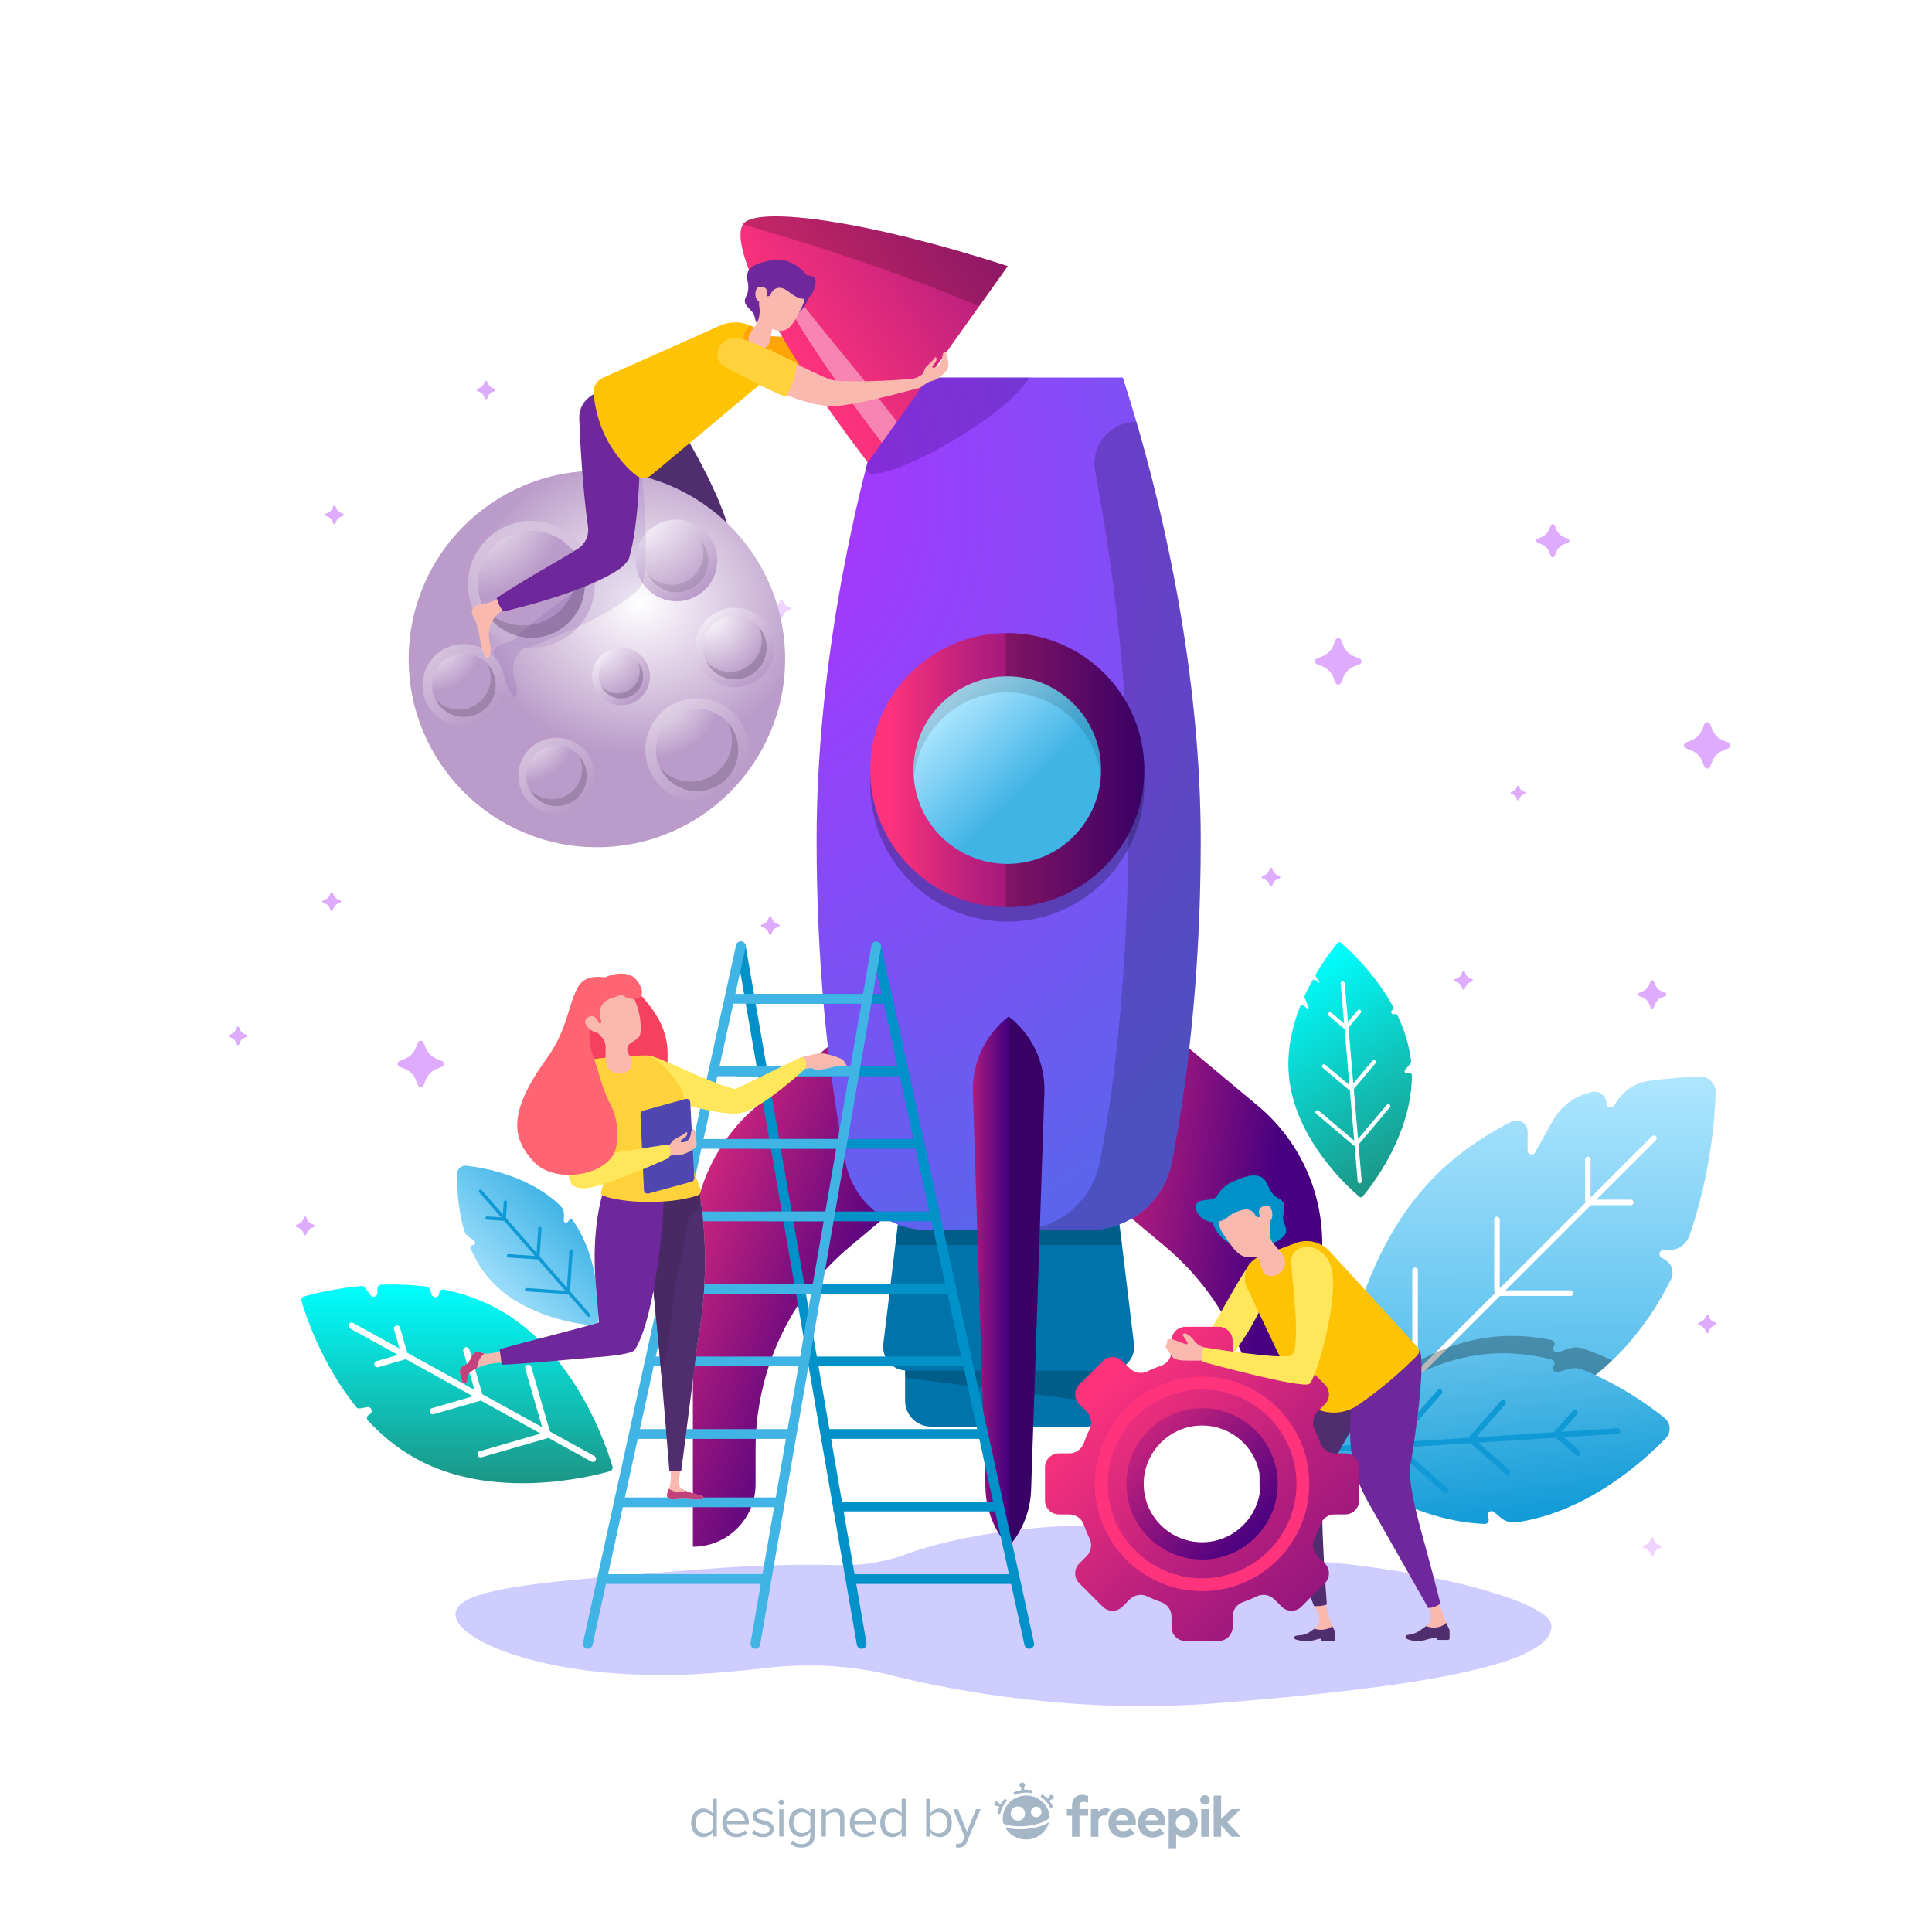 <?xml version="1.0" encoding="utf-8"?>
<!-- Generator: Adobe Illustrator 27.5.0, SVG Export Plug-In . SVG Version: 6.00 Build 0)  -->
<svg version="1.1" xmlns="http://www.w3.org/2000/svg" xmlns:xlink="http://www.w3.org/1999/xlink" x="0px" y="0px"
	 viewBox="0 0 500 500" style="enable-background:new 0 0 500 500;" xml:space="preserve">
<g id="BACKGROUND">
	<rect style="fill:#FFFFFF;" width="500" height="500"/>
</g>
<g id="OBJECTS">
	<g>
		<path style="fill:#CFCCFF;" d="M336.589,403.839c-9.733-0.437-19.034-1.85-27.269-4.263c-9.04-2.65-23.111-5.576-38.574-4.362
			c-14.594,1.146-27.534,3.77-36.136,6.982c-5.251,1.961-11.413,3.018-17.474,2.853c-10.248-0.28-22,0.025-34.458,1.003
			c-39.037,3.064-65.384,4.518-64.8,11.951c0.583,7.433,27.876,18.029,66.913,14.965c4.633-0.364,9.155-0.804,13.526-1.311
			c11.08-1.283,22.247-0.609,31.851,1.797c17.462,4.376,49.074,10.133,84.484,7.353c53.832-4.226,87.632-10.194,86.845-20.225
			C400.955,413.681,362.767,405.014,336.589,403.839z"/>
		<g>
			<linearGradient id="SVGID_1_" gradientUnits="userSpaceOnUse" x1="118.267" y1="332.426" x2="118.267" y2="383.856">
				<stop  offset="0" style="stop-color:#00FFFF"/>
				<stop  offset="1" style="stop-color:#1C9585"/>
			</linearGradient>
			<path style="fill:url(#SVGID_1_);" d="M128.926,338.818c-4.523-2.495-9.309-4.105-14.067-5.084
				c-0.618-0.127-1.196,0.355-1.196,0.986v0c0,1.127-1.573,1.395-1.946,0.332l-0.49-1.393c-0.126-0.358-0.444-0.617-0.82-0.666
				c-4.074-0.528-8.059-0.647-11.765-0.52c-0.538,0.019-0.961,0.465-0.961,1.003v1.127c0,0.973-1.248,1.375-1.815,0.584
				l-1.411-1.967c-0.208-0.29-0.558-0.449-0.913-0.415c-7.162,0.683-12.69,2.103-14.822,2.709c-0.535,0.152-0.843,0.707-0.687,1.24
				c1.037,3.532,5.185,16.223,14.152,27.394c0.233,0.29,0.611,0.428,0.976,0.359l1.843-0.349c1.116-0.211,1.666,1.305,0.674,1.859
				l-0.189,0.106c-0.565,0.315-0.693,1.079-0.252,1.552c3.492,3.737,7.591,7.151,12.372,9.788
				c19.968,11.014,45.054,4.771,50.209,3.303c0.534-0.152,0.84-0.708,0.684-1.24C156.993,374.383,148.894,349.833,128.926,338.818z"
				/>
			<g>
				
					<line style="fill:none;stroke:#FFFFFF;stroke-width:1.629;stroke-linecap:round;stroke-miterlimit:10;" x1="90.997" y1="343.098" x2="153.443" y2="377.544"/>
				
					<line style="fill:none;stroke:#FFFFFF;stroke-width:1.629;stroke-linecap:round;stroke-miterlimit:10;" x1="97.681" y1="353.045" x2="104.453" y2="351.088"/>
				
					<line style="fill:none;stroke:#FFFFFF;stroke-width:1.629;stroke-linecap:round;stroke-miterlimit:10;" x1="112.006" y1="365.218" x2="123.86" y2="361.793"/>
				
					<line style="fill:none;stroke:#FFFFFF;stroke-width:1.629;stroke-linecap:round;stroke-miterlimit:10;" x1="124.376" y1="376.357" x2="141.364" y2="371.448"/>
				
					<line style="fill:none;stroke:#FFFFFF;stroke-width:1.629;stroke-linecap:round;stroke-miterlimit:10;" x1="102.754" y1="343.848" x2="104.711" y2="350.62"/>
				
					<line style="fill:none;stroke:#FFFFFF;stroke-width:1.629;stroke-linecap:round;stroke-miterlimit:10;" x1="120.692" y1="349.471" x2="124.118" y2="361.326"/>
				
					<line style="fill:none;stroke:#FFFFFF;stroke-width:1.629;stroke-linecap:round;stroke-miterlimit:10;" x1="136.713" y1="353.993" x2="141.621" y2="370.981"/>
			</g>
		</g>
		<g>
			<g>
				
					<linearGradient id="SVGID_00000054240286095889830270000009750980378691258535_" gradientUnits="userSpaceOnUse" x1="397.127" y1="283.106" x2="397.127" y2="381.137" gradientTransform="matrix(1 6.000000e-04 -6.000000e-04 1 -1.947 -4.769)">
					<stop  offset="0" style="stop-color:#AFE6FF"/>
					<stop  offset="1" style="stop-color:#41B4E6"/>
				</linearGradient>
				<path style="fill:url(#SVGID_00000054240286095889830270000009750980378691258535_);" d="M430.481,323.533l1.422,0.001
					c2.375,0.002,4.516-1.48,5.302-3.721c5.403-15.407,6.578-30.088,6.814-37.045c0.079-2.33-1.826-4.24-4.156-4.164
					c-3.108,0.102-7.76,0.389-13.33,1.156c-3.056,0.421-5.805,2.091-7.597,4.602l-1.309,1.834c-0.582,0.815-1.867,0.403-1.867-0.599
					l0,0c0.001-2.014-1.9-3.475-3.85-2.973c-0.251,0.065-0.503,0.13-0.755,0.197c-3.94,1.043-7.294,3.639-9.281,7.197l-4.597,8.231
					c-0.517,0.926-1.928,0.559-1.928-0.502l0.003-4.858c0.001-2.163-2.279-3.563-4.211-2.591
					c-6.929,3.488-13.648,8.006-19.512,13.863c-24.71,24.681-25.708,64.567-25.693,71.393c0.001,0.567,0.455,1.021,1.021,1.023
					c6.826,0.023,46.713-0.928,71.423-25.609c5.969-5.962,10.553-12.813,14.074-19.869c0.894-1.791,0.246-3.97-1.461-5.014
					l-1.052-0.644C429.057,324.898,429.442,323.533,430.481,323.533z"/>
				<g>
					
						<line style="fill:none;stroke:#FFFFFF;stroke-width:1.439;stroke-linecap:round;stroke-miterlimit:10;" x1="428.036" y1="294.573" x2="352.402" y2="370.119"/>
					
						<line style="fill:none;stroke:#FFFFFF;stroke-width:1.439;stroke-linecap:round;stroke-miterlimit:10;" x1="410.927" y1="300.049" x2="410.921" y2="310.616"/>
					
						<line style="fill:none;stroke:#FFFFFF;stroke-width:1.439;stroke-linecap:round;stroke-miterlimit:10;" x1="387.426" y1="315.597" x2="387.415" y2="334.094"/>
					
						<line style="fill:none;stroke:#FFFFFF;stroke-width:1.439;stroke-linecap:round;stroke-miterlimit:10;" x1="366.23" y1="328.764" x2="366.215" y2="355.27"/>
					
						<line style="fill:none;stroke:#FFFFFF;stroke-width:1.439;stroke-linecap:round;stroke-miterlimit:10;" x1="422.053" y1="311.188" x2="411.486" y2="311.182"/>
					
						<line style="fill:none;stroke:#FFFFFF;stroke-width:1.439;stroke-linecap:round;stroke-miterlimit:10;" x1="406.477" y1="334.671" x2="387.981" y2="334.66"/>
					
						<line style="fill:none;stroke:#FFFFFF;stroke-width:1.439;stroke-linecap:round;stroke-miterlimit:10;" x1="393.286" y1="355.851" x2="366.78" y2="355.836"/>
				</g>
			</g>
			<path style="opacity:0.28;" d="M417.253,352.069c-2.369-1.103-4.913-2.155-7.606-3.072c-1.135-0.387-2.368-0.392-3.503-0.004
				l-2.851,0.975c-0.943,0.323-1.737-0.766-1.142-1.566c0.447-0.6,0.112-1.457-0.622-1.604c-4.939-0.988-10.17-1.38-15.506-0.771
				c-18.678,2.132-33.39,15.834-39.863,22.926c-0.194,3.079-0.225,5.375-0.222,6.601c0,0.078,0.01,0.153,0.027,0.226
				c0.356,0.254,0.733,0.518,1.139,0.797C354.204,376.587,392.64,375.52,417.253,352.069z"/>
			
				<linearGradient id="SVGID_00000022544289556537071350000003711555692956233355_" gradientUnits="userSpaceOnUse" x1="397.606" y1="344.059" x2="415.049" y2="396.116" gradientTransform="matrix(0.981 0.196 -0.196 0.981 60.171 -75.247)">
				<stop  offset="0" style="stop-color:#71C8EF"/>
				<stop  offset="1" style="stop-color:#0F9AD6"/>
			</linearGradient>
			<path style="fill:url(#SVGID_00000022544289556537071350000003711555692956233355_);" d="M406.055,354.28l-2.896,0.831
				c-0.958,0.275-1.697-0.852-1.063-1.621l0,0c0.476-0.577,0.185-1.45-0.541-1.633c-4.883-1.235-10.088-1.888-15.448-1.547
				c-22.742,1.446-40.529,20.172-44.105,24.199c-0.373,0.42-0.332,1.06,0.091,1.429c3.778,3.295,21.389,17.659,42.153,18.459
				c0.681,0.026,1.186-0.63,1.004-1.287l-0.206-0.744c-0.268-0.967,0.88-1.694,1.64-1.039l1.598,1.376
				c1.175,1.012,2.732,1.479,4.267,1.256c18.288-2.656,32.869-15.877,38.55-21.746c1.471-1.519,1.311-3.965-0.34-5.286
				c-3.937-3.149-11.587-8.643-21.206-12.467C408.438,354.017,407.208,353.949,406.055,354.28z"/>
			<g>
				
					<line style="fill:none;stroke:#0F9AD6;stroke-width:1.439;stroke-linecap:round;stroke-miterlimit:10;" x1="418.589" y1="370.356" x2="347.417" y2="374.882"/>
				
					<line style="fill:none;stroke:#0F9AD6;stroke-width:1.439;stroke-linecap:round;stroke-miterlimit:10;" x1="407.606" y1="365.562" x2="402.947" y2="370.853"/>
				
					<line style="fill:none;stroke:#0F9AD6;stroke-width:1.439;stroke-linecap:round;stroke-miterlimit:10;" x1="388.983" y1="362.998" x2="380.829" y2="372.259"/>
				
					<line style="fill:none;stroke:#0F9AD6;stroke-width:1.439;stroke-linecap:round;stroke-miterlimit:10;" x1="372.564" y1="360.256" x2="360.879" y2="373.528"/>
				
					<line style="fill:none;stroke:#0F9AD6;stroke-width:1.439;stroke-linecap:round;stroke-miterlimit:10;" x1="408.272" y1="376.044" x2="402.981" y2="371.386"/>
				
					<line style="fill:none;stroke:#0F9AD6;stroke-width:1.439;stroke-linecap:round;stroke-miterlimit:10;" x1="390.124" y1="380.946" x2="380.863" y2="372.792"/>
				
					<line style="fill:none;stroke:#0F9AD6;stroke-width:1.439;stroke-linecap:round;stroke-miterlimit:10;" x1="374.184" y1="385.746" x2="360.913" y2="374.061"/>
			</g>
		</g>
		<g>
			
				<linearGradient id="SVGID_00000137829719663660304180000006656350559527123362_" gradientUnits="userSpaceOnUse" x1="309.753" y1="239.627" x2="309.753" y2="299.077" gradientTransform="matrix(0.854 -0.521 0.521 0.854 -55.329 208.325)">
				<stop  offset="0" style="stop-color:#00FFFF"/>
				<stop  offset="1" style="stop-color:#1C9585"/>
			</linearGradient>
			<path style="fill:url(#SVGID_00000137829719663660304180000006656350559527123362_);" d="M364.199,277.806
				c-0.527,0.112-0.899-0.504-0.555-0.918l1.42-1.711c0.099-0.12,0.146-0.275,0.13-0.43c-0.474-4.326-1.798-8.373-3.538-12.024
				c-0.119-0.25-0.403-0.376-0.669-0.301l-0.225,0.063c-0.542,0.153-0.952-0.492-0.583-0.917l0.309-0.357
				c0.155-0.179,0.184-0.438,0.071-0.646c-4.83-8.918-11.792-15.099-13.576-16.599c-0.239-0.201-0.59-0.171-0.791,0.068
				c-0.875,1.039-3.213,3.945-5.653,8.091c-0.106,0.181-0.106,0.409,0.004,0.588c0.196,0.322,0.562,0.904,0.887,1.419
				c0.047,0.074,0.032,0.172-0.035,0.229c-0.067,0.057-0.165,0.057-0.232-0.001l-0.749-0.655c-0.274-0.229-0.69-0.155-0.862,0.158
				c-0.655,1.199-1.304,2.48-1.921,3.833c-0.065,0.143-0.069,0.309-0.009,0.454l1.026,2.52c0.096,0.235-0.181,0.445-0.382,0.29
				l-0.936-0.721c-0.299-0.231-0.739-0.113-0.876,0.239c-2.056,5.268-3.452,11.379-2.905,17.744
				c1.428,16.623,15.611,29.281,18.284,31.529c0.24,0.202,0.594,0.175,0.796-0.065c2.118-2.513,12.784-15.941,12.759-31.436
				c0-0.36-0.338-0.627-0.69-0.552L364.199,277.806z"/>
			<g>
				
					<line style="fill:none;stroke:#FFFFFF;stroke-width:1.038;stroke-linecap:round;stroke-miterlimit:10;" x1="347.486" y1="254.476" x2="351.889" y2="305.737"/>
				
					<line style="fill:none;stroke:#FFFFFF;stroke-width:1.038;stroke-linecap:round;stroke-miterlimit:10;" x1="344.204" y1="262.475" x2="348.095" y2="265.75"/>
				
					<line style="fill:none;stroke:#FFFFFF;stroke-width:1.038;stroke-linecap:round;stroke-miterlimit:10;" x1="342.653" y1="275.948" x2="349.463" y2="281.68"/>
				
					<line style="fill:none;stroke:#FFFFFF;stroke-width:1.038;stroke-linecap:round;stroke-miterlimit:10;" x1="340.938" y1="287.834" x2="350.697" y2="296.049"/>
				
					<line style="fill:none;stroke:#FFFFFF;stroke-width:1.038;stroke-linecap:round;stroke-miterlimit:10;" x1="351.753" y1="261.826" x2="348.478" y2="265.717"/>
				
					<line style="fill:none;stroke:#FFFFFF;stroke-width:1.038;stroke-linecap:round;stroke-miterlimit:10;" x1="355.579" y1="274.837" x2="349.847" y2="281.647"/>
				
					<line style="fill:none;stroke:#FFFFFF;stroke-width:1.038;stroke-linecap:round;stroke-miterlimit:10;" x1="359.296" y1="286.257" x2="351.081" y2="296.016"/>
			</g>
		</g>
		<g>
			<path style="fill:#0073AA;" d="M281.107,369.198h-40.171c-3.702,0-6.704-3.001-6.704-6.704v-8.893h53.579v8.893
				C287.811,366.197,284.81,369.198,281.107,369.198z"/>
			<polygon style="opacity:0.19;" points="287.811,363.425 287.811,353.602 234.232,353.602 234.232,356.574 			"/>
			
				<linearGradient id="SVGID_00000061443344954892774460000006132425215539269029_" gradientUnits="userSpaceOnUse" x1="115.798" y1="134.834" x2="90.255" y2="202.474" gradientTransform="matrix(0 -1 1 0 21.085 432.984)">
				<stop  offset="0.065" style="stop-color:#FF337C"/>
				<stop  offset="0.332" style="stop-color:#C2227D"/>
				<stop  offset="1" style="stop-color:#480080"/>
			</linearGradient>
			<path style="fill:url(#SVGID_00000061443344954892774460000006132425215539269029_);" d="M219.191,266.806l-23.208,19.365
				c-10.56,8.812-16.665,21.856-16.665,35.609v78.515l0,0c8.961,0,16.226-7.265,16.226-16.226v-9.159
				c0-20.194,8.946-39.35,24.43-52.314l21.42-17.933L219.191,266.806z"/>
			
				<linearGradient id="SVGID_00000093864880896673417840000011430292644035818424_" gradientUnits="userSpaceOnUse" x1="106.907" y1="240.442" x2="98.865" y2="305.244" gradientTransform="matrix(0 -1 1 0 21.085 432.984)">
				<stop  offset="0.065" style="stop-color:#FF337C"/>
				<stop  offset="0.332" style="stop-color:#C2227D"/>
				<stop  offset="1" style="stop-color:#480080"/>
			</linearGradient>
			<path style="fill:url(#SVGID_00000093864880896673417840000011430292644035818424_);" d="M302.324,266.806l23.208,19.365
				c10.56,8.812,16.665,21.856,16.665,35.609v78.515l0,0c-8.961,0-16.226-7.265-16.226-16.226v-9.159
				c0-20.194-8.946-39.35-24.43-52.314l-21.42-17.933L302.324,266.806z"/>
			<path style="fill:#0073AA;" d="M287.387,354.706h-52.696c-3.678,0-6.529-3.216-6.087-6.868l4.674-38.65H288.8l4.674,38.65
				C293.916,351.49,291.065,354.706,287.387,354.706z"/>
			<polygon style="opacity:0.19;" points="290.374,322.209 288.8,312.309 233.277,312.309 231.703,322.209 			"/>
			
				<radialGradient id="SVGID_00000011017471600284539750000010383772956377754250_" cx="285.14" cy="167.113" r="181.177" fx="317.753" fy="145.641" gradientTransform="matrix(0 -1 1 0 21.085 432.984)" gradientUnits="userSpaceOnUse">
				<stop  offset="0.15" style="stop-color:#AD33FF"/>
				<stop  offset="1" style="stop-color:#5C64ED"/>
			</radialGradient>
			<path style="fill:url(#SVGID_00000011017471600284539750000010383772956377754250_);" d="M230.76,97.709
				c-10.554,33.396-19.424,77.063-19.424,119.834c0,30.565,2.737,59.098,7.473,83.269c1.999,10.201,10.965,17.541,21.36,17.541
				h41.738c10.395,0,19.361-7.34,21.36-17.541c4.737-24.171,7.473-52.704,7.473-83.269c0-42.771-9.352-86.439-20.161-119.834H230.76
				z"/>
			<path style="opacity:0.3;fill:#450B82;" d="M266.373,97.709H230.76c-2.278,7.207-4.476,14.893-6.525,22.945
				C222.143,128.877,259.587,109.397,266.373,97.709z"/>
			<path style="opacity:0.19;" d="M294.109,109.167L294.109,109.167c-6.809,0-11.95,6.18-10.686,12.871
				c5.207,27.551,9.131,60.285,8.65,95.505c-0.417,30.562-2.737,59.098-7.473,83.269c-1.999,10.201-10.965,17.541-21.36,17.541
				h18.578c10.497,0,19.499-7.469,21.48-17.777c7.142-37.173,7.443-69.619,7.443-83.033
				C310.741,179.511,303.346,140.766,294.109,109.167z"/>
			<circle style="opacity:0.25;" cx="260.683" cy="203.045" r="35.468"/>
			
				<linearGradient id="SVGID_00000010296103921174040210000011039012240767734915_" gradientUnits="userSpaceOnUse" x1="225.215" y1="199.311" x2="296.151" y2="199.311">
				<stop  offset="0.065" style="stop-color:#FF337C"/>
				<stop  offset="0.332" style="stop-color:#C2227D"/>
				<stop  offset="1" style="stop-color:#480080"/>
			</linearGradient>
			<circle style="fill:url(#SVGID_00000010296103921174040210000011039012240767734915_);" cx="260.683" cy="199.311" r="35.468"/>
			<path style="opacity:0.21;" d="M260.683,163.844c-0.127,0-0.251,0.008-0.378,0.01v70.916c0.126,0.001,0.251,0.01,0.378,0.01
				c19.588,0,35.468-15.88,35.468-35.468C296.151,179.723,280.271,163.844,260.683,163.844z"/>
			
				<linearGradient id="SVGID_00000139976452563904859430000016295728779468980391_" gradientUnits="userSpaceOnUse" x1="244.882" y1="182.861" x2="265.283" y2="204.101">
				<stop  offset="0" style="stop-color:#AFE6FF"/>
				<stop  offset="1" style="stop-color:#41B4E6"/>
			</linearGradient>
			<circle style="fill:url(#SVGID_00000139976452563904859430000016295728779468980391_);" cx="260.683" cy="199.311" r="24.267"/>
			<path style="opacity:0.12;" d="M260.683,179.205c12.701,0,23.116,9.759,24.173,22.187c0.058-0.686,0.095-1.379,0.095-2.081
				c0-13.402-10.865-24.267-24.267-24.267c-13.402,0-24.267,10.865-24.267,24.267c0,0.701,0.036,1.394,0.095,2.081
				C237.566,188.964,247.982,179.205,260.683,179.205z"/>
			
				<linearGradient id="SVGID_00000160891755856799240550000007383097170518689203_" gradientUnits="userSpaceOnUse" x1="101.3" y1="223.401" x2="101.3" y2="239.483" gradientTransform="matrix(0 -1 1 0 21.085 432.984)">
				<stop  offset="0.065" style="stop-color:#FF337C"/>
				<stop  offset="0.332" style="stop-color:#C2227D"/>
				<stop  offset="1" style="stop-color:#480080"/>
			</linearGradient>
			<path style="fill:url(#SVGID_00000160891755856799240550000007383097170518689203_);" d="M261.409,399.85l-0.371,0.445l0,0
				c-3.7-4.119-5.826-9.413-6.001-14.947l-3.257-102.643c-0.243-7.642,3.193-14.937,9.239-19.618l0.02-0.015l0,0
				c6.057,4.689,9.493,12.002,9.238,19.657L266.84,385.6C266.666,390.822,264.755,395.837,261.409,399.85z"/>
			<path style="opacity:0.21;" d="M261.409,399.85l-0.371,0.445l0,0l-0.02-137.208l0.02-0.015l0,0
				c6.057,4.689,9.493,12.002,9.238,19.657L266.84,385.6C266.666,390.822,264.755,395.837,261.409,399.85z"/>
		</g>
		
			<linearGradient id="SVGID_00000150065531630010389720000015625001869959579272_" gradientUnits="userSpaceOnUse" x1="-94.306" y1="325.932" x2="-83.883" y2="357.039" gradientTransform="matrix(-0.442 -0.897 0.897 -0.442 -211.143 395.663)">
			<stop  offset="0" style="stop-color:#AFE6FF"/>
			<stop  offset="1" style="stop-color:#41B4E6"/>
		</linearGradient>
		<path style="fill:url(#SVGID_00000150065531630010389720000015625001869959579272_);" d="M121.281,320.072l1.448,1.071
			c0.479,0.354,0.213,1.115-0.382,1.093l0,0c-0.447-0.016-0.754,0.44-0.578,0.85c1.191,2.764,2.774,5.47,4.885,7.887
			c8.957,10.257,24.305,11.88,27.515,12.11c0.335,0.024,0.623-0.228,0.645-0.563c0.188-2.99,0.593-16.564-6.579-26.7
			c-0.235-0.332-0.73-0.333-0.975-0.008l-0.278,0.368c-0.361,0.478-1.123,0.199-1.089-0.4l0.071-1.258
			c0.053-0.925-0.293-1.833-0.956-2.48c-7.911-7.705-19.482-9.81-24.332-10.369c-1.255-0.145-2.357,0.821-2.382,2.084
			c-0.061,3.012,0.116,8.638,1.802,14.589C120.289,319.038,120.704,319.646,121.281,320.072z"/>
		<g>
			
				<line style="fill:none;stroke:#0F9AD6;stroke-width:0.86;stroke-linecap:round;stroke-miterlimit:10;" x1="124.344" y1="308.282" x2="152.376" y2="340.382"/>
			
				<line style="fill:none;stroke:#0F9AD6;stroke-width:0.86;stroke-linecap:round;stroke-miterlimit:10;" x1="126.066" y1="315.234" x2="130.269" y2="315.518"/>
			
				<line style="fill:none;stroke:#0F9AD6;stroke-width:0.86;stroke-linecap:round;stroke-miterlimit:10;" x1="131.623" y1="324.996" x2="138.98" y2="325.494"/>
			
				<line style="fill:none;stroke:#0F9AD6;stroke-width:0.86;stroke-linecap:round;stroke-miterlimit:10;" x1="136.295" y1="333.778" x2="146.838" y2="334.491"/>
			
				<line style="fill:none;stroke:#0F9AD6;stroke-width:0.86;stroke-linecap:round;stroke-miterlimit:10;" x1="130.793" y1="311.105" x2="130.509" y2="315.308"/>
			
				<line style="fill:none;stroke:#0F9AD6;stroke-width:0.86;stroke-linecap:round;stroke-miterlimit:10;" x1="139.718" y1="317.927" x2="139.22" y2="325.284"/>
			
				<line style="fill:none;stroke:#0F9AD6;stroke-width:0.86;stroke-linecap:round;stroke-miterlimit:10;" x1="147.791" y1="323.739" x2="147.078" y2="334.282"/>
		</g>
		<g>
			
				<line style="fill:none;stroke:#0091C8;stroke-width:2.525;stroke-linecap:round;stroke-miterlimit:10;" x1="222.998" y1="425.435" x2="191.718" y2="244.928"/>
			
				<line style="fill:none;stroke:#0091C8;stroke-width:2.525;stroke-linecap:round;stroke-miterlimit:10;" x1="226.765" y1="244.928" x2="266.366" y2="425.435"/>
			
				<line style="fill:none;stroke:#0091C8;stroke-width:2.525;stroke-miterlimit:10;" x1="194.311" y1="258.491" x2="229.852" y2="258.491"/>
			
				<line style="fill:none;stroke:#0091C8;stroke-width:2.525;stroke-miterlimit:10;" x1="190.4" y1="277.262" x2="233.222" y2="277.262"/>
			
				<line style="fill:none;stroke:#0091C8;stroke-width:2.525;stroke-miterlimit:10;" x1="194.613" y1="296.032" x2="237.435" y2="296.032"/>
			
				<line style="fill:none;stroke:#0091C8;stroke-width:2.525;stroke-miterlimit:10;" x1="198.826" y1="314.803" x2="241.648" y2="314.803"/>
			
				<line style="fill:none;stroke:#0091C8;stroke-width:2.525;stroke-miterlimit:10;" x1="203.039" y1="333.574" x2="245.861" y2="333.574"/>
			
				<line style="fill:none;stroke:#0091C8;stroke-width:2.525;stroke-miterlimit:10;" x1="207.252" y1="352.344" x2="250.074" y2="352.344"/>
			
				<line style="fill:none;stroke:#0091C8;stroke-width:2.525;stroke-miterlimit:10;" x1="213.545" y1="371.115" x2="254.287" y2="371.115"/>
			
				<line style="fill:none;stroke:#0091C8;stroke-width:2.525;stroke-miterlimit:10;" x1="215.677" y1="389.886" x2="258.499" y2="389.886"/>
			
				<line style="fill:none;stroke:#0091C8;stroke-width:2.525;stroke-miterlimit:10;" x1="219.89" y1="408.656" x2="262.712" y2="408.656"/>
			
				<line style="fill:none;stroke:#41B4E6;stroke-width:2.525;stroke-linecap:round;stroke-miterlimit:10;" x1="195.485" y1="425.435" x2="226.765" y2="244.928"/>
			
				<line style="fill:none;stroke:#41B4E6;stroke-width:2.525;stroke-linecap:round;stroke-miterlimit:10;" x1="191.718" y1="244.928" x2="152.117" y2="425.435"/>
			
				<line style="fill:none;stroke:#41B4E6;stroke-width:2.525;stroke-miterlimit:10;" x1="224.172" y1="258.491" x2="189.672" y2="258.491"/>
			
				<line style="fill:none;stroke:#41B4E6;stroke-width:2.525;stroke-miterlimit:10;" x1="220.801" y1="277.262" x2="185.261" y2="277.262"/>
			
				<line style="fill:none;stroke:#41B4E6;stroke-width:2.525;stroke-miterlimit:10;" x1="217.629" y1="296.032" x2="181.048" y2="296.032"/>
			
				<line style="fill:none;stroke:#41B4E6;stroke-width:2.525;stroke-miterlimit:10;" x1="214.456" y1="314.803" x2="176.835" y2="314.803"/>
			
				<line style="fill:none;stroke:#41B4E6;stroke-width:2.525;stroke-miterlimit:10;" x1="211.284" y1="333.574" x2="172.622" y2="333.574"/>
			
				<line style="fill:none;stroke:#41B4E6;stroke-width:2.525;stroke-miterlimit:10;" x1="208.111" y1="352.344" x2="168.41" y2="352.344"/>
			
				<line style="fill:none;stroke:#41B4E6;stroke-width:2.525;stroke-miterlimit:10;" x1="204.938" y1="371.115" x2="164.197" y2="371.115"/>
			
				<line style="fill:none;stroke:#41B4E6;stroke-width:2.525;stroke-miterlimit:10;" x1="202.806" y1="388.798" x2="159.984" y2="388.798"/>
			
				<line style="fill:none;stroke:#41B4E6;stroke-width:2.525;stroke-miterlimit:10;" x1="198.593" y1="408.656" x2="155.771" y2="408.656"/>
		</g>
		<g>
			<path style="fill:#FAB9AF;" d="M216.365,276.002h2.882c-0.222-0.419-0.466-0.834-0.695-1.206
				c-0.542-0.876-1.39-0.983-2.523-1.426l-1.753-0.507c-0.5-0.145-1.016-0.223-1.536-0.235l-0.022-0.001
				c-0.736-0.018-1.471,0.063-2.186,0.236l-3.05,0.737l0.885,3.012l1.903-0.212C211.154,277.615,215.458,276.047,216.365,276.002z"
				/>
			<path style="fill:#F5415F;" d="M172.718,276.761c-0.051-4.92,1.59-11.05-8.709-21.077c-0.301-0.293-0.765-0.331-1.089-0.064
				c-0.851,0.702-3.572,1.032-4.943,2.25c-2.569,2.281-7.07,9.427-5.802,12.621c2.706,6.812,3.305,11.583,2.939,19.263
				c-0.294,7.888,7.894,15.839,14.117,13.651c2.227-0.783,3.492-2.369,4.153-4.312c0.504-1.482,0.352-3.129-0.383-4.511
				c-0.004-0.007-0.007-0.014-0.011-0.021C170.586,290.059,172.889,293.178,172.718,276.761z"/>
			<path style="fill:#FAB9AF;" d="M180.607,347.031c2.993-16.425,1.723-30.265,0.572-37.562c-0.515-3.264-3.16-5.77-6.445-6.125l0,0
				c-4.725-0.441-8.777,3.405-8.511,8.143c0.116,2.069,0.401,4.514,0.958,7.35c2.177,11.094,6.403,62.654,6.432,62.668
				c0.136,1.386-0.266,3.203-0.454,3.657c-0.613,1.477-1.104,2.862,0.974,2.862c1.635,0,1.837-0.362,4.046-0.114
				c1.364,0.153,2.574,0.142,3.424,0.095c0.481-0.026,0.568-0.701,0.109-0.85c-1.264-0.412-3.234-0.838-4.26-1.357
				c-1.248-0.632-1.719-0.687-1.731-2.19c-0.003-0.37,0.022-0.737,0.073-1.104L180.607,347.031z"/>
			<path style="fill:#C3417D;" d="M181.71,387.156c-1.23-0.401-3.121-0.816-4.167-1.316c-0.5,0.172-1.059,0.271-1.683,0.271
				c-1.119,0-2.035-0.312-2.757-0.817c-0.586,1.426-0.989,2.731,1.028,2.731c1.635,0,1.837-0.362,4.046-0.114
				c1.364,0.153,2.574,0.142,3.424,0.095C182.083,387.979,182.169,387.305,181.71,387.156z"/>
			<path style="fill:#FAB9AF;" d="M154.061,351.253c0,0,9.567-0.608,10.215-1.928c4.226-8.608,8.462-38.119,7.38-46.313
				l-7.342-0.613c-3.708-0.167-7.066,2.191-8.138,5.745c-1.6,5.304-3.132,14.239-1.698,27.258
				C154.479,335.401,156.847,344.684,154.061,351.253z"/>
			<path style="fill:#FAB9AF;" d="M162.089,340.283c-0.119,0.036-0.24,0.078-0.357,0.11c-4.107,1.107-29.432,8.41-34.055,9.743
				c-0.653,0.11-1.375,0.228-1.628,0.228c-0.941-0.002-1.301-0.206-1.759-0.385c-1.26-0.494-1.857,0.164-2.692,2.067
				c-0.7,1.595-2.708,1.378-2.574,2.781c0.186,1.943,0.655,3.175,1.15,3.216c0.711,0.058,0.632-0.488,1.021-2.275
				c0.153-0.7,1.623-1.452,3.042-2.024c1.554-0.627,3.208-0.967,4.882-1.037c4.69-0.197,15.759-0.604,24.942-1.454
				c2.858-0.264,5.883-0.836,8.028-1.119V340.283z"/>
			<path style="fill:#C3417D;" d="M125.383,350.319c-0.481-0.07-0.764-0.211-1.093-0.34c-1.26-0.494-1.857,0.164-2.692,2.067
				c-0.7,1.595-2.708,1.378-2.574,2.781c0.186,1.943,0.655,3.175,1.15,3.216c0.711,0.058,0.632-0.488,1.021-2.275
				c0.125-0.575,1.141-1.182,2.284-1.699C123.554,352.611,124.188,351.19,125.383,350.319z"/>
			<path style="fill:#502D6E;" d="M176.303,380.744l4.303-33.712c2.993-16.425,1.723-30.265,0.572-37.562
				c-0.515-3.264-3.16-5.77-6.445-6.125h0c-4.725-0.441-8.777,3.405-8.511,8.143c0.116,2.069,0.401,4.514,0.958,7.35
				c2.022,10.304,5.504,55.512,6.057,61.907H176.303z"/>
			<path style="fill:#482963;" d="M167.18,318.837c1.123,5.723,2.696,22.211,3.968,36.838c0.512-1.81,0.965-3.641,1.351-5.499
				c1.164-5.609,1.377-11.338,2.128-17.006c0.686-5.179,2.775-10.332,3.01-15.52c0.072-1.585,0.749-2.771,1.715-3.557
				c1.373-1.116,2.105-2.844,1.83-4.591c-0.002-0.011-0.003-0.021-0.005-0.032c-0.515-3.264-3.16-5.77-6.445-6.125h-0.193
				c-4.782,0-8.615,4.036-8.277,8.806C166.401,314.073,166.682,316.299,167.18,318.837z"/>
			<path style="fill:#6E289B;" d="M171.656,303.011l-7.342-0.613c-3.708-0.167-7.066,2.191-8.138,5.745
				c-1.6,5.304-3.132,14.239-1.698,27.258l0.529,6.896c-8.056,2.296-20.613,5.4-25.703,6.868l0.556,4.036
				c4.785-0.199,15.129-1.109,24.201-1.948c0,0,9.26-0.505,10.215-1.928C169.62,341.362,172.738,311.206,171.656,303.011z"/>
			<path style="fill:#FFE65A;" d="M207.481,273.602l-17.042,8.302c-7.037-1.592-18.917-8.131-22.626-8.754
				c-0.36,1.889-1.125,3.764-0.861,6.219c0.254,2.362,1.981,4.301,4.282,4.893c6.771,1.742,16.703,4.751,20.949,3.651
				c5.612-1.455,16.184-11.3,16.184-11.3C208.841,275.751,208.698,273.851,207.481,273.602z"/>
			<path style="fill:#FFE65A;" d="M207.284,273.602l-17.042,8.302c-7.037-1.592-18.917-8.131-22.626-8.754
				c-0.36,1.889-1.125,3.764-0.861,6.219c0.255,2.362,1.981,4.301,4.282,4.893c6.771,1.742,16.703,4.751,20.949,3.651
				c5.612-1.455,16.184-11.3,16.184-11.3C208.644,275.751,208.501,273.851,207.284,273.602z"/>
			<path style="fill:#FFD23C;" d="M175.812,292.866c-0.216-0.456-1.144-1.952-0.19-3.043c0.745-0.852,1.849-2.87,1.602-4.066
				c-0.273-1.318-0.148-3.062-1.699-5.29c-4.301-6.175-7.711-7.316-7.711-7.316c-2.477-0.094-7.004,0.436-10.898,0.612
				c-12.898,0.584-7.314,7.412-7.314,7.412c1.538,1.524,2.809,3.3,3.735,5.275c1.601,3.417,3.658,7.796,4.864,10.372
				c0.502,1.63-0.991,6.439-1.521,8.06l-1.111,3.397c-0.166,0.506,0.098,1.057,0.601,1.232c5.631,1.948,16.969,2.24,24.219-0.071
				c0.812-0.259,1.199-1.187,0.795-1.938L175.812,292.866z"/>
			<path style="fill:#FAB9AF;" d="M155.884,254.809c-3.741,1.039-4.397,4.09-3.1,9.036c0.486,1.852,1.823,3.45,2.816,4.431
				c0.737,0.729,1.159,1.718,1.142,2.755l-0.049,3.009c0.158,2.734,1.776,3.809,3.727,3.82c0.966,0.006,1.985-0.49,2.626-1.212
				c0.763-0.859,0.48-2.173,0.004-3.219l-0.432-0.734c-0.583-0.989-0.283-2.312,0.731-2.848c0.789-0.417,1.611-1.028,2.112-1.625
				c0.491-0.585,0.79-4.946-1.206-9.475C162.193,254.068,159.625,253.77,155.884,254.809z"/>
			<path style="fill:#FF6473;" d="M150.951,258.486c3.022-5.859,9.509-7.764,12.795-5.761c1.767,1.077,4.228,5.685,0.305,5.84
				c-0.983,0.039-1.883-0.296-2.685-0.81c-0.267-0.172-0.592-0.23-0.905-0.181l-2.555,0.879c-2.099,0.722-3.225,2.999-2.526,5.106
				l0.25,0.755c0.114,0.385-0.289,0.719-0.646,0.534l-0.151-0.283c-0.395-0.737-1.08-1.275-1.89-1.482
				C151.239,262.646,149.138,262,150.951,258.486z"/>
			<path style="fill:#5046AF;" d="M178.988,305.823l-11.147,3.047c-0.584,0.16-1.166-0.264-1.194-0.869l-0.896-19.606
				c-0.02-0.441,0.267-0.837,0.692-0.954l10.997-3.041c0.582-0.161,1.164,0.258,1.196,0.861l1.046,19.599
				C179.707,305.305,179.418,305.706,178.988,305.823z"/>
			<path style="fill:#FAB9AF;" d="M176.669,293.694c-0.942,0.561-1.947,1.021-2.297,1.282c-0.146,0.109-0.448,0.518-0.543,0.631
				c-0.281,0.331-0.664,0.887-1.078,1.019l-1.73,0.583c-0.841,0.268-1.349,0.877-1.081,1.717l0,0c0.29,0.91,1.198,1.077,2.069,0.683
				l1.217-0.388c0.697-0.315,1.468-0.285,2.233-0.293c1.556-0.016,3.115-0.911,4.299-1.746c0.743-0.524,0.564-1.376,0.378-2.998
				c-0.114-0.994-0.453-2.547-1.119-1.787c-0.312,0.356,0.061,3.142-2.382,3.223c-0.12,0.004-0.429-0.008-0.478-0.147
				c-0.146-0.415,0.759-0.787,1.148-1.132c0.546-0.484,0.662-1.012,0.508-1.263C177.651,292.813,177.342,293.293,176.669,293.694z"
				/>
			<path style="fill:#FFE65A;" d="M146.693,278.224c1.889-6.1,8.447-3.048,8.447,1.383c0,2.04,0.412,12.988-0.496,16.826
				c-0.355,1.499-0.409,2.59,1.364,2.356c0.01-0.001,0.021,0.004,0.031,0.006l16.912-2.642c0.894,1.168,0.56,2.348,0.175,3.528
				c0,0-12.594,5.7-19.219,7.427c-1.678,0.437-5.382,1.07-6.363-1.315C146.433,303.089,145.144,283.224,146.693,278.224z"/>
			<path style="fill:#FF6473;" d="M159.437,296.978c0.796-3.9,0.214-8.061-1.658-11.585c-1.338-2.518-2.288-5.726-3.089-8.496
				c-0.771-2.665-1.922-4.888-2.101-7.655c-0.266-4.105,0.816-8.213,4.464-10.972c1.62-1.225,1.76-2.768,3.814-2.995
				c-0.374-0.567-0.868-1.098-1.525-1.582c0,0-7.132-2.905-9.763,1.753c-2.631,4.658-2.577,10.869-8.222,18.687
				c-10.427,14.44-8.428,20.801-3.329,26.416C143.727,306.826,157.979,304.117,159.437,296.978z"/>
			<path style="fill:#FAB9AF;" d="M154.763,264.325c0.558,1.046,1.237,2.372,0.318,2.862c-0.918,0.49-2.857-0.922-3.415-1.968
				c-0.558-1.046-0.106-1.618,0.813-2.108C153.397,262.621,154.205,263.279,154.763,264.325z"/>
		</g>
		<g>
			<path style="fill:#FAB9AF;" d="M342.642,413.327l1.351,5.294c0.532,1.8,1.222,3.049,1.222,3.049
				c0.608,0.903,0.559,2.544-0.871,2.454c0,0-1.93-0.391-3.921,0.263c-2.037,0.669-4.599,0.11-4.599-0.428
				c0-1.194,1.114-0.246,2.979-1.494c0.625-0.418,1.27-0.855,1.845-1.307c1.605-1.26,0.204-4.451-0.779-6.248
				c-0.354-0.646,0.022-2.258,0.742-2.412l0.465-0.099C341.759,412.255,342.44,412.658,342.642,413.327z"/>
			<path style="fill:#FAB9AF;" d="M341.435,367.97c-0.388-0.979-0.67-2.002-0.864-2.374c-0.081-0.155-0.423-0.504-0.515-0.612
				c-0.271-0.317-0.74-0.765-0.801-1.177l-0.288-1.729c-0.125-0.838-0.625-1.413-1.463-1.287l0,0
				c-0.907,0.136-1.204,0.971-0.964,1.857l0.181,1.213c0.192,0.709,0.046,1.436-0.064,2.162c-0.222,1.477,0.388,3.093,0.998,4.343
				c0.383,0.785,1.507,1.132,3.028,1.511c0.747,0.186,1.962,0.252,1.383-0.526c-0.485-0.653-2.749-1.379-2.452-3.707
				c0.015-0.115,0.073-0.405,0.212-0.431c0.415-0.075,0.63,0.84,0.897,1.261c0.375,0.592,0.858,0.782,1.12,0.674
				C342.121,369.035,341.713,368.668,341.435,367.97z"/>
			<path style="fill:#FFE65A;" d="M330.134,329.513c1.612-4.621-3.021-6.243-6.283-2.824c-2.794,2.929-12.392,21.86-15.19,24.791
				c-1.726,1.808-10.194,6.229-16.433,9.354l0.648,4.182c5.389-1.782,12.99-4.455,17.126-6.619
				C320.035,353.148,327.257,337.762,330.134,329.513z"/>
			<path style="fill:#FAB9AF;" d="M371.793,412.326l1.582,5.254c0.765,2.172,1.432,3.546,1.432,3.546
				c0.712,1.058,0.325,2.919-1.02,2.875c0,0-2.262-0.431-4.594,0.335c-2.387,0.784-5.189,0.096-5.389-0.501
				c-0.379-1.135,1.305-0.289,3.49-1.75c0.732-0.49,1.488-1.002,2.162-1.531c1.881-1.477,0.238-5.214-0.913-7.32
				c-0.414-0.757,0.026-1.697,0.869-1.877l0.545-0.116C370.759,411.07,371.557,411.542,371.793,412.326z"/>
			<path style="fill:#502D6E;" d="M355.629,350.872l-17.335-1.455c0,0-6.135,22.014-7.764,31.787
				c-1.18,7.08,9.545,34.452,9.545,34.452c1.177,0.075,2.352-0.062,3.322-0.415c0,0-1.97-24.341-0.863-30.228
				c1.156-6.14,9.121-17.496,10.382-20.56C357.529,353.245,355.629,350.872,355.629,350.872z"/>
			<path style="fill:#6E289B;" d="M352.051,351.092c-1.79,9.606-5.788,23.969,1.914,37.463
				c7.702,13.494,15.645,27.573,15.645,27.573c1.042,0.043,2.289-0.441,3.168-1.108c0,0-1.506-6.063-3.458-13.206
				c-2.233-8.171-5.062-17.783-4.256-22.794c1.51-9.392,3.245-21.9,2.719-27.974C367.256,344.972,352.992,346.042,352.051,351.092z"
				/>
			<path style="fill:#FFC305;" d="M351.434,363.657c-5.668,3.858-13.446,1.706-16.389-4.487l-12.302-25.883
				c-1.497-3.15,0.025-6.905,3.292-8.125l9.275-3.461c3.088-1.152,6.566-0.316,8.793,2.113l22.652,24.713
				c0.637,0.617,0.653,1.633,0.029,2.264c-2.302,2.327-7.968,7.778-15.117,12.705C351.589,363.551,351.512,363.604,351.434,363.657z
				"/>
			<g>
				<path style="fill:#0091C8;" d="M332.044,315.306c-0.056-1.399,1.28-3.96-0.939-5.039c-1.342-0.653-2.153-1.821-2.589-2.646
					c-0.147-0.337-0.284-0.645-0.41-0.922c0-0.001-0.005-0.013-0.005-0.013c0,0-0.001,0-0.001,0
					c-0.042-0.092-0.088-0.196-0.127-0.28c-1.53-3.345-5.064-2.366-9.256-0.449c-3.301,1.509-5.254,5.497-5.42,8.539
					c-0.045,0.821,0.375,1.7,0.681,2.419c2.715,6.387,8.452,6.369,12.752,5.106c1.431,0.759,4.846-1.078,5.78-2.42
					C333.498,318.18,332.1,316.705,332.044,315.306z"/>
				<path style="fill:#FAB9AF;" d="M319.89,309.036c3.506-1.603,5.956,0.294,8.134,4.881c0.816,1.717,0.822,3.786,0.696,5.166
					c-0.093,1.025,0.219,2.046,0.895,2.823l1.962,2.254c1.629,2.178,1.087,4.029-0.388,5.285c-0.73,0.622-1.821,0.898-2.77,0.759
					c-1.129-0.165-1.755-1.343-2.062-2.442l-0.141-0.834c-0.19-1.124-1.263-1.937-2.377-1.695c-2.97,0.644-4.644-1.993-7.366-6.033
					C313.636,314.988,316.384,310.639,319.89,309.036z"/>
				<path style="fill:#0091C8;" d="M310.798,310.742l2.291-0.308c0.841-0.113,1.632-0.469,2.275-1.023l3.482-3.001
					c2.431-1.112,7.076-1.576,8.173,2.165l0.687,2.687c0.274,1.073-0.213,2.193-1.178,2.738c0,0,0,0,0,0
					c0.064,0.385-0.138,0.766-0.494,0.928c-0.435,0.199-0.948,0.008-1.147-0.427l0,0c-0.512-1.119-1.734-1.715-2.939-1.461
					c-1.477,0.312-2.94,0.895-4.253,1.981c-2.448,2.026-6.181,1.642-7.774-1.106c-0.101-0.174-0.194-0.355-0.28-0.542
					C309.111,312.215,309.678,310.922,310.798,310.742z"/>
				<path style="fill:#FAB9AF;" d="M326.13,314.885c0.49,1.07,1.285,1.756,2.316,1.285c1.031-0.471,1.019-2.246,0.529-3.317
					c-0.49-1.07-1.272-1.031-2.302-0.56C325.642,312.765,325.641,313.815,326.13,314.885z"/>
			</g>
			<g>
				
					<linearGradient id="SVGID_00000100376195711426810020000009342014703750954942_" gradientUnits="userSpaceOnUse" x1="284.429" y1="357.005" x2="325.045" y2="398.166">
					<stop  offset="0.065" style="stop-color:#FF337C"/>
					<stop  offset="0.332" style="stop-color:#C2227D"/>
					<stop  offset="1" style="stop-color:#480080"/>
				</linearGradient>
				<path style="fill:url(#SVGID_00000100376195711426810020000009342014703750954942_);" d="M342.46,387.343v-6.633
					c0-1.537-1.246-2.783-2.783-2.783h-2.062c-1.312,0-2.485-0.827-2.913-2.067c-0.326-0.943-0.707-1.86-1.139-2.748
					c-0.575-1.182-0.333-2.598,0.596-3.527l1.459-1.459c1.087-1.087,1.087-2.849,0-3.935l-4.69-4.69
					c-1.087-1.087-2.849-1.087-3.935,0l-1.459,1.459c-0.929,0.929-2.345,1.171-3.527,0.596c-0.888-0.432-1.805-0.813-2.748-1.139
					c-1.24-0.429-2.066-1.602-2.066-2.913v-2.062c0-1.537-1.246-2.783-2.783-2.783h-6.633c-1.537,0-2.783,1.246-2.783,2.783v2.062
					c0,1.312-0.827,2.485-2.066,2.913c-0.943,0.326-1.86,0.707-2.748,1.139c-1.182,0.575-2.598,0.333-3.527-0.596l-1.459-1.459
					c-1.087-1.087-2.849-1.087-3.935,0l-4.69,4.69c-1.087,1.087-1.087,2.849,0,3.935l1.459,1.459
					c0.929,0.93,1.171,2.345,0.596,3.527c-0.432,0.888-0.813,1.805-1.139,2.748c-0.429,1.24-1.602,2.067-2.913,2.067h-2.062
					c-1.537,0-2.783,1.246-2.783,2.783v6.633c0,1.537,1.246,2.783,2.783,2.783h2.062c1.312,0,2.485,0.827,2.913,2.067
					c0.326,0.943,0.707,1.86,1.139,2.747c0.575,1.182,0.333,2.598-0.596,3.527l-1.459,1.459c-1.087,1.087-1.087,2.849,0,3.935
					l4.69,4.69c1.087,1.087,2.849,1.087,3.935,0l1.459-1.459c0.929-0.93,2.345-1.171,3.527-0.596
					c0.888,0.432,1.805,0.813,2.748,1.139c1.24,0.429,2.066,1.602,2.066,2.913v2.062c0,1.537,1.246,2.783,2.783,2.783h6.633
					c1.537,0,2.783-1.246,2.783-2.783v-2.062c0-1.312,0.827-2.485,2.066-2.913c0.943-0.326,1.86-0.707,2.748-1.139
					c1.182-0.575,2.598-0.333,3.527,0.596l1.459,1.459c1.087,1.087,2.849,1.087,3.935,0l4.69-4.69c1.087-1.087,1.087-2.849,0-3.935
					l-1.459-1.459c-0.929-0.929-1.171-2.345-0.596-3.527c0.432-0.888,0.813-1.805,1.139-2.747c0.429-1.24,1.602-2.067,2.913-2.067
					h2.062C341.214,390.125,342.46,388.879,342.46,387.343z M312.318,399.081c-9.306,0.734-17.014-6.974-16.28-16.28
					c0.577-7.321,6.508-13.251,13.829-13.829c9.306-0.734,17.013,6.974,16.28,16.28C325.57,392.572,319.639,398.503,312.318,399.081
					z"/>
				
					<linearGradient id="SVGID_00000006667668153591342230000015616273486553310637_" gradientUnits="userSpaceOnUse" x1="278.32" y1="349.745" x2="384.904" y2="461.236">
					<stop  offset="0.065" style="stop-color:#FF337C"/>
					<stop  offset="0.332" style="stop-color:#C2227D"/>
					<stop  offset="1" style="stop-color:#480080"/>
				</linearGradient>
				<path style="fill:url(#SVGID_00000006667668153591342230000015616273486553310637_);" d="M351.745,388.324v-8.596
					c0-1.992-1.615-3.606-3.606-3.606h-2.673c-1.7,0-3.22-1.072-3.776-2.678c-0.423-1.222-0.916-2.41-1.476-3.561
					c-0.745-1.532-0.432-3.366,0.772-4.571l1.891-1.891c1.409-1.408,1.409-3.692,0-5.1l-6.078-6.078c-1.408-1.408-3.692-1.408-5.1,0
					l-1.891,1.891c-1.204,1.205-3.039,1.518-4.571,0.772c-1.151-0.56-2.339-1.053-3.561-1.476c-1.607-0.556-2.678-2.076-2.678-3.776
					v-2.672c0-1.992-1.615-3.607-3.607-3.607h-8.596c-1.992,0-3.607,1.615-3.607,3.607v2.672c0,1.7-1.072,3.22-2.678,3.776
					c-1.222,0.422-2.41,0.916-3.561,1.476c-1.532,0.745-3.366,0.432-4.571-0.772l-1.891-1.891c-1.408-1.408-3.692-1.408-5.1,0
					l-6.078,6.078c-1.408,1.408-1.408,3.692,0,5.1l1.891,1.891c1.205,1.205,1.518,3.039,0.772,4.571
					c-0.56,1.151-1.053,2.339-1.476,3.561c-0.556,1.607-2.076,2.678-3.776,2.678h-2.672c-1.992,0-3.607,1.615-3.607,3.606v8.596
					c0,1.992,1.615,3.607,3.607,3.607h2.672c1.7,0,3.22,1.071,3.776,2.678c0.423,1.222,0.916,2.41,1.476,3.561
					c0.745,1.532,0.432,3.367-0.772,4.571l-1.891,1.891c-1.408,1.409-1.408,3.692,0,5.1l6.078,6.078c1.408,1.409,3.692,1.409,5.1,0
					l1.891-1.891c1.204-1.204,3.039-1.518,4.571-0.772c1.151,0.56,2.339,1.053,3.561,1.476c1.607,0.556,2.678,2.076,2.678,3.776
					v2.672c0,1.992,1.615,3.606,3.607,3.606h8.596c1.992,0,3.607-1.615,3.607-3.606v-2.672c0-1.7,1.071-3.22,2.678-3.776
					c1.222-0.423,2.41-0.916,3.561-1.476c1.532-0.745,3.366-0.432,4.571,0.772l1.891,1.891c1.408,1.409,3.692,1.409,5.1,0
					l6.078-6.078c1.409-1.408,1.409-3.692,0-5.1l-1.891-1.891c-1.205-1.204-1.518-3.039-0.772-4.571
					c0.56-1.151,1.053-2.339,1.476-3.561c0.556-1.607,2.076-2.678,3.776-2.678h2.673
					C350.13,391.931,351.745,390.316,351.745,388.324z M312.681,403.537c-12.06,0.951-22.05-9.038-21.099-21.099
					c0.748-9.487,8.435-17.174,17.922-17.922c12.06-0.951,22.05,9.038,21.099,21.098
					C329.855,395.102,322.168,402.788,312.681,403.537z"/>
				<g>
					
						<linearGradient id="SVGID_00000178195269633644050560000010222214976367880616_" gradientUnits="userSpaceOnUse" x1="286.353" y1="372.481" x2="271.571" y2="365.583">
						<stop  offset="0.065" style="stop-color:#FF337C"/>
						<stop  offset="0.332" style="stop-color:#C2227D"/>
						<stop  offset="1" style="stop-color:#FF00FF"/>
					</linearGradient>
					<path style="fill:url(#SVGID_00000178195269633644050560000010222214976367880616_);" d="M311.093,411.785
						c-15.307,0-27.759-12.452-27.759-27.759s12.453-27.759,27.759-27.759c15.306,0,27.758,12.452,27.758,27.759
						S326.399,411.785,311.093,411.785z M311.093,359.59c-13.474,0-24.437,10.961-24.437,24.436
						c0,13.474,10.962,24.436,24.437,24.436c13.474,0,24.436-10.962,24.436-24.436C335.529,370.552,324.567,359.59,311.093,359.59z"
						/>
				</g>
			</g>
			<path style="fill:#FAB9AF;" d="M313.67,350.978c0.217-0.804-0.228-1.638-1.018-1.903l-0.95-0.319
				c-1.102-0.37-2.136-0.961-2.771-1.934c-0.432-0.663-2.122-2.205-2.717-1.627c-0.515,0.5,1.66,2.331,1.033,2.681
				c-0.29,0.162-2.369-0.774-3.75-1.237c-0.75-0.252-1.661-0.004-1.467,0.551c0.122,0.347-0.138,0.602-0.328,1.114
				c-0.179,0.482,1.14,1.999,1.445,2.425c0.38,0.532,0.288,0.837,1.787,1.213c1.139,0.286,5.173,0.181,5.173,0.181l1.813,0
				C312.708,352.241,313.461,351.749,313.67,350.978L313.67,350.978z"/>
			<path style="fill:#FFE65A;" d="M311.504,348.681c0,0,19.083,3.112,22.413,2.174c3.33-0.937,0.024-22.22,0.269-24.819
				c0.405-4.304,7.277-4.891,9.909,0.75c3.319,7.115-3.422,29.873-5.169,31.336s-27.729-5.698-27.729-5.698
				C310.803,351.546,310.928,350.282,311.504,348.681z"/>
		</g>
		<g>
			<path style="fill:#DFABFF;" d="M402.378,136.007l0.391,0.983c0.367,0.921,1.096,1.65,2.017,2.017l0.983,0.391
				c0.477,0.19,0.477,0.865,0,1.055l-0.983,0.391c-0.921,0.367-1.65,1.096-2.017,2.017l-0.391,0.983
				c-0.19,0.477-0.865,0.477-1.055,0l-0.391-0.983c-0.366-0.921-1.096-1.65-2.017-2.017l-0.983-0.391
				c-0.477-0.19-0.477-0.865,0-1.055l0.983-0.391c0.921-0.367,1.65-1.096,2.017-2.017l0.391-0.983
				C401.513,135.529,402.188,135.529,402.378,136.007z"/>
			<path style="fill:#DFABFF;" d="M347.088,165.649l0.55,1.382c0.515,1.294,1.54,2.318,2.834,2.834l1.382,0.55
				c0.67,0.267,0.67,1.216,0,1.483l-1.382,0.55c-1.294,0.515-2.319,1.54-2.834,2.833l-0.55,1.382c-0.267,0.671-1.216,0.671-1.483,0
				l-0.55-1.382c-0.515-1.294-1.54-2.319-2.834-2.833l-1.382-0.55c-0.671-0.267-0.671-1.216,0-1.483l1.382-0.55
				c1.294-0.515,2.319-1.54,2.834-2.834l0.55-1.382C345.872,164.979,346.821,164.979,347.088,165.649z"/>
			<path style="fill:#DFABFF;" d="M109.639,269.824l0.55,1.382c0.515,1.294,1.54,2.319,2.834,2.833l1.382,0.55
				c0.67,0.267,0.67,1.216,0,1.483l-1.382,0.55c-1.294,0.515-2.319,1.54-2.834,2.834l-0.55,1.382c-0.267,0.671-1.216,0.671-1.483,0
				l-0.55-1.382c-0.515-1.294-1.54-2.319-2.834-2.834l-1.382-0.55c-0.67-0.267-0.67-1.216,0-1.483l1.382-0.55
				c1.294-0.515,2.319-1.54,2.834-2.833l0.55-1.382C108.423,269.154,109.372,269.154,109.639,269.824z"/>
			<path style="fill:#DFABFF;" d="M428.034,254.011l0.334,0.839c0.313,0.786,0.935,1.408,1.721,1.721l0.839,0.334
				c0.407,0.162,0.407,0.738,0,0.901l-0.839,0.334c-0.786,0.313-1.408,0.935-1.721,1.721l-0.334,0.839
				c-0.162,0.407-0.738,0.407-0.901,0l-0.334-0.839c-0.313-0.786-0.935-1.408-1.721-1.721l-0.839-0.334
				c-0.407-0.162-0.407-0.739,0-0.901l0.839-0.334c0.786-0.313,1.408-0.935,1.721-1.721l0.334-0.839
				C427.296,253.604,427.872,253.604,428.034,254.011z"/>
			<path style="fill:#DFABFF;" d="M442.57,187.407l0.55,1.382c0.515,1.294,1.54,2.319,2.834,2.834l1.382,0.55
				c0.671,0.267,0.671,1.216,0,1.483l-1.382,0.55c-1.294,0.515-2.319,1.54-2.834,2.833l-0.55,1.382
				c-0.267,0.671-1.216,0.671-1.483,0l-0.55-1.382c-0.515-1.294-1.54-2.319-2.834-2.833l-1.382-0.55
				c-0.671-0.267-0.671-1.216,0-1.483l1.382-0.55c1.294-0.515,2.319-1.54,2.834-2.834l0.55-1.382
				C441.354,186.736,442.303,186.736,442.57,187.407z"/>
			<path style="fill:#DFABFF;" d="M329.236,224.776l0.222,0.557c0.207,0.521,0.62,0.934,1.142,1.142l0.557,0.222
				c0.27,0.107,0.27,0.49,0,0.598l-0.557,0.222c-0.522,0.207-0.935,0.62-1.142,1.142l-0.222,0.557c-0.108,0.27-0.49,0.27-0.598,0
				l-0.221-0.557c-0.208-0.521-0.621-0.935-1.142-1.142l-0.557-0.222c-0.27-0.107-0.27-0.49,0-0.598l0.557-0.222
				c0.522-0.208,0.935-0.621,1.142-1.142l0.221-0.557C328.746,224.506,329.128,224.506,329.236,224.776z"/>
			<path style="fill:#DFABFF;" d="M126.077,98.716l0.222,0.557c0.208,0.521,0.621,0.935,1.142,1.142l0.557,0.222
				c0.27,0.108,0.27,0.49,0,0.598l-0.557,0.221c-0.521,0.208-0.934,0.621-1.142,1.142l-0.222,0.557c-0.108,0.27-0.49,0.27-0.598,0
				l-0.222-0.557c-0.207-0.522-0.62-0.935-1.142-1.142l-0.557-0.221c-0.27-0.108-0.27-0.49,0-0.598l0.557-0.222
				c0.522-0.207,0.935-0.62,1.142-1.142l0.222-0.557C125.587,98.446,125.969,98.446,126.077,98.716z"/>
			<path style="fill:#DFABFF;" d="M442.127,340.376l0.222,0.557c0.208,0.521,0.621,0.934,1.142,1.142l0.557,0.222
				c0.27,0.108,0.27,0.49,0,0.598l-0.557,0.222c-0.521,0.207-0.934,0.62-1.142,1.142l-0.222,0.557c-0.108,0.27-0.49,0.27-0.598,0
				l-0.222-0.557c-0.207-0.521-0.62-0.934-1.142-1.142l-0.557-0.222c-0.27-0.107-0.27-0.49,0-0.598l0.557-0.222
				c0.521-0.208,0.935-0.621,1.142-1.142l0.222-0.557C441.637,340.106,442.019,340.106,442.127,340.376z"/>
			<path style="opacity:0.5;fill:#DFABFF;" d="M427.883,398.076l0.222,0.557c0.208,0.522,0.621,0.935,1.142,1.142l0.557,0.221
				c0.27,0.108,0.27,0.49,0,0.598l-0.557,0.222c-0.521,0.208-0.934,0.621-1.142,1.142l-0.222,0.557c-0.108,0.27-0.49,0.27-0.598,0
				l-0.221-0.557c-0.208-0.521-0.621-0.934-1.142-1.142l-0.557-0.222c-0.27-0.108-0.27-0.49,0-0.598l0.557-0.221
				c0.521-0.208,0.935-0.621,1.142-1.142l0.221-0.557C427.393,397.806,427.775,397.806,427.883,398.076z"/>
			<path style="fill:#DFABFF;" d="M199.637,237.335l0.222,0.557c0.208,0.521,0.621,0.934,1.142,1.142l0.557,0.222
				c0.27,0.107,0.27,0.49,0,0.597l-0.557,0.222c-0.521,0.208-0.934,0.621-1.142,1.142l-0.222,0.557c-0.108,0.27-0.49,0.27-0.598,0
				l-0.222-0.557c-0.208-0.521-0.62-0.934-1.142-1.142l-0.557-0.222c-0.27-0.107-0.27-0.49,0-0.597l0.557-0.222
				c0.521-0.207,0.934-0.62,1.142-1.142l0.222-0.557C199.147,237.065,199.53,237.065,199.637,237.335z"/>
			<path style="fill:#DFABFF;" d="M379.069,251.486l0.222,0.557c0.208,0.521,0.621,0.934,1.142,1.142l0.557,0.222
				c0.27,0.108,0.27,0.49,0,0.598l-0.557,0.222c-0.521,0.207-0.934,0.621-1.142,1.142l-0.222,0.557c-0.108,0.27-0.49,0.27-0.598,0
				l-0.222-0.557c-0.207-0.521-0.62-0.935-1.142-1.142l-0.557-0.222c-0.27-0.108-0.27-0.49,0-0.598l0.557-0.222
				c0.522-0.208,0.934-0.621,1.142-1.142l0.222-0.557C378.579,251.216,378.961,251.216,379.069,251.486z"/>
			<path style="opacity:0.5;fill:#DFABFF;" d="M202.55,155.289l0.222,0.557c0.208,0.521,0.621,0.934,1.142,1.142l0.557,0.222
				c0.27,0.108,0.27,0.49,0,0.598l-0.557,0.222c-0.521,0.207-0.934,0.621-1.142,1.142l-0.222,0.557c-0.107,0.27-0.49,0.27-0.598,0
				l-0.222-0.557c-0.208-0.521-0.62-0.935-1.142-1.142l-0.557-0.222c-0.27-0.107-0.27-0.49,0-0.598l0.557-0.222
				c0.521-0.208,0.934-0.62,1.142-1.142l0.222-0.557C202.06,155.019,202.443,155.019,202.55,155.289z"/>
			<path style="fill:#DFABFF;" d="M86.834,131.01l0.222,0.557c0.207,0.521,0.621,0.934,1.142,1.142l0.557,0.222
				c0.27,0.107,0.27,0.49,0,0.598l-0.557,0.222c-0.521,0.207-0.935,0.62-1.142,1.142l-0.222,0.557c-0.107,0.27-0.49,0.27-0.597,0
				l-0.222-0.557c-0.208-0.521-0.62-0.935-1.142-1.142l-0.557-0.222c-0.27-0.107-0.27-0.49,0-0.598l0.557-0.222
				c0.521-0.208,0.934-0.621,1.142-1.142l0.222-0.557C86.344,130.74,86.727,130.74,86.834,131.01z"/>
			<path style="fill:#DFABFF;" d="M79.274,315.037l0.222,0.557c0.208,0.521,0.621,0.934,1.142,1.142l0.557,0.222
				c0.27,0.108,0.27,0.49,0,0.598l-0.557,0.222c-0.521,0.207-0.935,0.621-1.142,1.142l-0.222,0.557c-0.108,0.27-0.49,0.27-0.598,0
				l-0.222-0.557c-0.207-0.521-0.62-0.935-1.142-1.142l-0.557-0.222c-0.27-0.107-0.27-0.49,0-0.598l0.557-0.222
				c0.522-0.208,0.935-0.621,1.142-1.142l0.222-0.557C78.784,314.767,79.166,314.767,79.274,315.037z"/>
			<path style="fill:#DFABFF;" d="M61.883,265.866l0.222,0.557c0.208,0.521,0.621,0.935,1.142,1.142l0.557,0.222
				c0.27,0.107,0.27,0.49,0,0.597l-0.557,0.222c-0.521,0.208-0.934,0.621-1.142,1.142l-0.222,0.557c-0.108,0.27-0.49,0.27-0.598,0
				l-0.221-0.557c-0.208-0.521-0.621-0.934-1.142-1.142l-0.557-0.222c-0.27-0.107-0.27-0.49,0-0.597l0.557-0.222
				c0.521-0.207,0.935-0.621,1.142-1.142l0.221-0.557C61.393,265.596,61.775,265.596,61.883,265.866z"/>
			<path style="fill:#DFABFF;" d="M86.137,231.103l0.222,0.557c0.207,0.521,0.62,0.934,1.142,1.142l0.557,0.222
				c0.27,0.107,0.27,0.49,0,0.598l-0.557,0.222c-0.521,0.208-0.935,0.621-1.142,1.142l-0.222,0.557c-0.107,0.27-0.49,0.27-0.598,0
				l-0.222-0.557c-0.208-0.521-0.621-0.934-1.142-1.142l-0.557-0.222c-0.27-0.107-0.27-0.49,0-0.598l0.557-0.222
				c0.521-0.208,0.934-0.621,1.142-1.142l0.222-0.557C85.647,230.833,86.03,230.833,86.137,231.103z"/>
			<path style="fill:#DFABFF;" d="M393.122,203.456l0.176,0.442c0.165,0.414,0.492,0.741,0.906,0.906l0.442,0.176
				c0.214,0.085,0.214,0.389,0,0.474l-0.442,0.176c-0.414,0.165-0.741,0.492-0.906,0.906l-0.176,0.442
				c-0.085,0.214-0.389,0.214-0.474,0l-0.176-0.442c-0.165-0.414-0.492-0.741-0.906-0.906l-0.442-0.176
				c-0.214-0.085-0.214-0.389,0-0.474l0.442-0.176c0.414-0.165,0.741-0.492,0.906-0.906l0.176-0.442
				C392.733,203.241,393.036,203.241,393.122,203.456z"/>
		</g>
		<g>
			<g>
				<path style="fill:#FAB9AF;" d="M166.326,160.712c0,0-1.428,2.825-3.71,5.051l-1.475,1.355c-0.936,0.86-0.775,2.381,0.321,3.025
					c0,0,1.579,0.361,4.944,4.489c1.583,1.942,3.896,3.618,4.042,3.007c0.325-1.357-0.306-2.36-2.04-4.327
					c-3.956-4.485-0.811-9.248,0.795-11.022c0.577-0.638-0.07-1.833-0.846-2.203l0,0
					C167.621,159.734,166.738,160.006,166.326,160.712z"/>
				<path style="fill:#502D6E;" d="M171.796,104.295c-6.655-8.747-17.637,0.81-13.018,7.917c3.314,5.099,10.336,15.431,16.337,22.78
					c0.052,0.064,0.104,0.13,0.156,0.197c1.344,1.743,1.552,4.126,0.556,6.089c-1.611,3.174-3.461,6.483-5.159,9.576
					c-3.553,6.474-6.285,12.094-6.285,12.094c0.697,0.851,2.303,1.937,3.324,2.138c0,0,15.417-14.682,20.069-24.958
					c0.475-1.049,0.699-2.195,0.696-3.347c0-0.083-0.002-0.134-0.005-0.136C186.429,128.216,177.347,111.591,171.796,104.295z"/>
			</g>
			<g>
				
					<radialGradient id="SVGID_00000100355583518646236500000015680005461443816850_" cx="165.409" cy="155.985" r="44.056" gradientTransform="matrix(1 0.004 -0.003 0.893 0.485 16.035)" gradientUnits="userSpaceOnUse">
					<stop  offset="0" style="stop-color:#FFFFFF"/>
					<stop  offset="1" style="stop-color:#BA9BC9"/>
				</radialGradient>
				<circle style="fill:url(#SVGID_00000100355583518646236500000015680005461443816850_);" cx="154.481" cy="170.556" r="48.71"/>
				<g>
					
						<radialGradient id="SVGID_00000055671713370870748710000007676302618908203400_" cx="118.809" cy="134.825" r="40.22" gradientTransform="matrix(0.611 0.792 -1.133 0.873 199.008 -77.004)" gradientUnits="userSpaceOnUse">
						<stop  offset="0" style="stop-color:#FFFFFF"/>
						<stop  offset="1" style="stop-color:#BA9BC9"/>
					</radialGradient>
					
						<circle style="opacity:0.49;fill:url(#SVGID_00000055671713370870748710000007676302618908203400_);" cx="137.519" cy="151.216" r="16.411"/>
					
						<radialGradient id="SVGID_00000037660936940427382410000000046950675420732077_" cx="122.163" cy="129.867" r="24.531" gradientUnits="userSpaceOnUse">
						<stop  offset="0" style="stop-color:#FFFFFF"/>
						<stop  offset="1" style="stop-color:#BA9BC9"/>
					</radialGradient>
					
						<circle style="fill:url(#SVGID_00000037660936940427382410000000046950675420732077_);" cx="137.519" cy="151.216" r="13.836"/>
					<path style="opacity:0.15;" d="M147.862,142.031c0.869,1.81,1.357,3.839,1.357,5.981c0,7.641-6.194,13.836-13.836,13.836
						c-4.115,0-7.808-1.798-10.342-4.65c2.231,4.646,6.98,7.854,12.479,7.854c7.641,0,13.836-6.194,13.836-13.836
						C151.355,147.69,150.034,144.474,147.862,142.031z"/>
				</g>
				<g>
					
						<radialGradient id="SVGID_00000018199980667797491370000002505995927168192915_" cx="165.141" cy="180.716" r="32.827" gradientTransform="matrix(0.611 0.792 -1.133 0.873 269.04 -107.881)" gradientUnits="userSpaceOnUse">
						<stop  offset="0" style="stop-color:#FFFFFF"/>
						<stop  offset="1" style="stop-color:#BA9BC9"/>
					</radialGradient>
					
						<circle style="opacity:0.49;fill:url(#SVGID_00000018199980667797491370000002505995927168192915_);" cx="180.412" cy="194.095" r="13.395"/>
					
						<radialGradient id="SVGID_00000082351639307147018820000011821786461029921436_" cx="168.58" cy="177.644" r="18.902" gradientUnits="userSpaceOnUse">
						<stop  offset="0" style="stop-color:#FFFFFF"/>
						<stop  offset="1" style="stop-color:#BA9BC9"/>
					</radialGradient>
					
						<circle style="fill:url(#SVGID_00000082351639307147018820000011821786461029921436_);" cx="180.412" cy="194.095" r="10.661"/>
					<path style="opacity:0.15;" d="M188.382,187.017c0.67,1.395,1.045,2.958,1.045,4.609c0,5.888-4.773,10.661-10.661,10.661
						c-3.171,0-6.017-1.386-7.969-3.583c1.719,3.58,5.378,6.052,9.615,6.052c5.888,0,10.661-4.773,10.661-10.661
						C191.073,191.378,190.055,188.899,188.382,187.017z"/>
				</g>
				<g>
					
						<radialGradient id="SVGID_00000017487680307869832700000000447283789033546120_" cx="132.774" cy="190.935" r="24.227" gradientTransform="matrix(0.611 0.792 -1.133 0.873 268.01 -80.951)" gradientUnits="userSpaceOnUse">
						<stop  offset="0" style="stop-color:#FFFFFF"/>
						<stop  offset="1" style="stop-color:#BA9BC9"/>
					</radialGradient>
					
						<circle style="opacity:0.49;fill:url(#SVGID_00000017487680307869832700000000447283789033546120_);" cx="144.045" cy="200.809" r="9.885"/>
					
						<radialGradient id="SVGID_00000042015796634594285750000014181198102836504247_" cx="135.365" cy="188.741" r="13.866" gradientUnits="userSpaceOnUse">
						<stop  offset="0" style="stop-color:#FFFFFF"/>
						<stop  offset="1" style="stop-color:#BA9BC9"/>
					</radialGradient>
					<circle style="fill:url(#SVGID_00000042015796634594285750000014181198102836504247_);" cx="144.045" cy="200.809" r="7.82"/>
					<path style="opacity:0.15;" d="M149.891,195.617c0.491,1.023,0.767,2.17,0.767,3.381c0,4.319-3.501,7.82-7.82,7.82
						c-2.326,0-4.413-1.016-5.846-2.628c1.261,2.626,3.945,4.439,7.053,4.439c4.319,0,7.82-3.501,7.82-7.82
						C151.865,198.816,151.118,196.997,149.891,195.617z"/>
				</g>
				<g>
					
						<radialGradient id="SVGID_00000109003040585492727880000016831232187243809424_" cx="152.202" cy="167.581" r="18.305" gradientTransform="matrix(0.611 0.792 -1.133 0.873 249.121 -99.299)" gradientUnits="userSpaceOnUse">
						<stop  offset="0" style="stop-color:#FFFFFF"/>
						<stop  offset="1" style="stop-color:#BA9BC9"/>
					</radialGradient>
					<circle style="fill:url(#SVGID_00000109003040585492727880000016831232187243809424_);" cx="160.718" cy="175.041" r="7.469"/>
					
						<radialGradient id="SVGID_00000026855021384765316430000012848372559021265079_" cx="154.367" cy="166.211" r="15.423" gradientTransform="matrix(0.611 0.792 -0.794 0.612 192.088 -57.771)" gradientUnits="userSpaceOnUse">
						<stop  offset="0" style="stop-color:#FFFFFF"/>
						<stop  offset="1" style="stop-color:#BA9BC9"/>
					</radialGradient>
					<path style="fill:url(#SVGID_00000026855021384765316430000012848372559021265079_);" d="M166.44,175.041
						c0,3.16-2.562,5.722-5.722,5.722c-3.16,0-5.722-2.562-5.722-5.722c0-3.16,2.562-5.722,5.722-5.722
						C163.878,169.319,166.44,171.881,166.44,175.041z"/>
					<path style="opacity:0.15;" d="M164.995,171.242c0.359,0.749,0.561,1.588,0.561,2.474c0,3.16-2.562,5.722-5.722,5.722
						c-1.702,0-3.229-0.744-4.277-1.923c0.923,1.922,2.887,3.248,5.161,3.248c3.16,0,5.722-2.562,5.722-5.722
						C166.44,173.583,165.894,172.252,164.995,171.242z"/>
				</g>
				<g>
					
						<radialGradient id="SVGID_00000018952143213036588580000003619809413273604772_" cx="107.88" cy="166.664" r="26.168" gradientTransform="matrix(0.611 0.792 -1.133 0.873 230.819 -64.312)" gradientUnits="userSpaceOnUse">
						<stop  offset="0" style="stop-color:#FFFFFF"/>
						<stop  offset="1" style="stop-color:#BA9BC9"/>
					</radialGradient>
					
						<circle style="opacity:0.49;fill:url(#SVGID_00000018952143213036588580000003619809413273604772_);" cx="120.054" cy="177.329" r="10.678"/>
					
						<radialGradient id="SVGID_00000063616373675049438820000014480309193417256080_" cx="110.925" cy="164.636" r="14.584" gradientUnits="userSpaceOnUse">
						<stop  offset="0" style="stop-color:#FFFFFF"/>
						<stop  offset="1" style="stop-color:#BA9BC9"/>
					</radialGradient>
					<circle style="fill:url(#SVGID_00000063616373675049438820000014480309193417256080_);" cx="120.054" cy="177.329" r="8.226"/>
					<path style="opacity:0.15;" d="M126.203,171.868c0.517,1.076,0.807,2.282,0.807,3.556c0,4.543-3.683,8.226-8.226,8.226
						c-2.446,0-4.642-1.069-6.149-2.764c1.326,2.762,4.15,4.669,7.419,4.669c4.543,0,8.226-3.683,8.226-8.226
						C128.28,175.232,127.494,173.32,126.203,171.868z"/>
				</g>
				<g>
					
						<radialGradient id="SVGID_00000011726242786932108050000002993543633949078664_" cx="163.033" cy="134.498" r="25.887" gradientTransform="matrix(0.611 0.792 -1.133 0.873 215.862 -112.072)" gradientUnits="userSpaceOnUse">
						<stop  offset="0" style="stop-color:#FFFFFF"/>
						<stop  offset="1" style="stop-color:#BA9BC9"/>
					</radialGradient>
					
						<circle style="fill:url(#SVGID_00000011726242786932108050000002993543633949078664_);" cx="175.076" cy="145.048" r="10.563"/>
					
						<radialGradient id="SVGID_00000060711637189072736950000005987580571168518544_" cx="165.946" cy="132.355" r="25.182" gradientUnits="userSpaceOnUse">
						<stop  offset="0" style="stop-color:#FFFFFF"/>
						<stop  offset="1" style="stop-color:#BA9BC9"/>
					</radialGradient>
					<circle style="fill:url(#SVGID_00000060711637189072736950000005987580571168518544_);" cx="175.076" cy="145.048" r="8.226"/>
					<path style="opacity:0.1;" d="M181.225,139.587c0.517,1.076,0.807,2.282,0.807,3.556c0,4.543-3.683,8.226-8.226,8.226
						c-2.446,0-4.642-1.069-6.149-2.764c1.326,2.762,4.15,4.67,7.419,4.67c4.543,0,8.226-3.683,8.226-8.226
						C183.302,142.952,182.516,141.04,181.225,139.587z"/>
				</g>
				<g>
					
						<radialGradient id="SVGID_00000152251666742108241230000004447885586538047907_" cx="178.446" cy="157.302" r="25.2" gradientTransform="matrix(0.611 0.792 -1.133 0.873 247.698 -121.387)" gradientUnits="userSpaceOnUse">
						<stop  offset="0" style="stop-color:#FFFFFF"/>
						<stop  offset="1" style="stop-color:#BA9BC9"/>
					</radialGradient>
					<path style="fill:url(#SVGID_00000152251666742108241230000004447885586538047907_);" d="M200.452,167.572
						c0,5.679-4.604,10.283-10.283,10.283c-5.679,0-10.283-4.604-10.283-10.283c0-5.679,4.604-10.283,10.283-10.283
						C195.848,157.289,200.452,161.893,200.452,167.572z"/>
					
						<radialGradient id="SVGID_00000169554672544984547000000015042277426095280310_" cx="183.199" cy="159.332" r="17.456" gradientUnits="userSpaceOnUse">
						<stop  offset="0" style="stop-color:#FFFFFF"/>
						<stop  offset="1" style="stop-color:#BA9BC9"/>
					</radialGradient>
					<circle style="fill:url(#SVGID_00000169554672544984547000000015042277426095280310_);" cx="190.169" cy="167.572" r="8.226"/>
					<path style="opacity:0.15;" d="M196.318,162.111c0.517,1.076,0.807,2.282,0.807,3.556c0,4.543-3.683,8.226-8.226,8.226
						c-2.446,0-4.642-1.069-6.149-2.764c1.327,2.762,4.15,4.67,7.419,4.67c4.543,0,8.226-3.683,8.226-8.226
						C198.395,165.476,197.609,163.564,196.318,162.111z"/>
				</g>
			</g>
			<g>
				<path style="fill:#FFA50A;" d="M207.94,95.13c-0.121-2.867,0.059-4.491-1.071-7.795c-5.879-0.197-12.556-0.751-15.249-0.282
					c-4.442,0.773-5.547,5.55-5.547,5.55c-0.156,1.266,0.486,2.877,4.514,2.957C192.784,95.603,200.812,94.547,207.94,95.13z"/>
				<g>
					
						<linearGradient id="SVGID_00000088131818818784588000000010799000889917418155_" gradientUnits="userSpaceOnUse" x1="195.523" y1="97.328" x2="333.012" y2="6.167">
						<stop  offset="0.065" style="stop-color:#FF337C"/>
						<stop  offset="0.332" style="stop-color:#C2227D"/>
						<stop  offset="1" style="stop-color:#480080"/>
					</linearGradient>
					<path style="fill:url(#SVGID_00000088131818818784588000000010799000889917418155_);" d="M260.803,68.875
						c-36.645-11.923-65.115-15.586-68.452-10.902c-3.953,5.548,8.837,31.217,32.241,61.724L260.803,68.875z"/>
					<path style="opacity:0.41;fill:#FFFFFF;" d="M228.231,114.59l3.882-5.448c-12.952-16.883-23.01-27.514-30.988-39.549
						c-0.659-0.995-2.188-0.162-1.7,0.927C203.616,79.864,212.33,93.864,228.231,114.59z"/>
					<path style="opacity:0.19;" d="M260.844,68.889c-36.665-11.934-65.155-15.601-68.493-10.915
						c-0.299,0.419,24.978,6.327,61.108,21.28L260.844,68.889z"/>
				</g>
				<path style="fill:#FAB9AF;" d="M169.76,120.043l30.059-23.61c1.18-1.113,1.479-2.873,0.733-4.312l-1.615-3.116
					c-2.451-4.728-8.174-6.71-13.024-4.51l-30.739,13.944L169.76,120.043z"/>
				<path style="fill:#FAB9AF;" d="M131.38,153.783c0,0-2.679,1.685-5.782,2.416l-1.962,0.401c-1.246,0.255-1.891,1.641-1.284,2.758
					c0,0,1.167,1.124,1.923,6.395c0.356,2.48,1.474,5.108,1.914,4.66c0.978-0.995,0.954-2.18,0.482-4.76
					c-1.078-5.882,4.072-8.343,6.363-9.036c0.824-0.249,0.885-1.606,0.41-2.324l0,0C132.993,153.613,132.096,153.391,131.38,153.783
					z"/>
				<path style="opacity:0.1;fill:#450B82;" d="M164.527,114.085c-2.488-10.705-15-7.189-13.697,1.186
					c0.935,6.009,1.688,19.015,4.152,28.178c0.021,0.08,0.042,0.161,0.062,0.243c0.512,2.141-0.274,4.4-1.987,5.782
					c-2.77,2.236-5.813,4.496-8.628,6.623c-5.893,4.451-10.686,8.459-10.686,8.459c0.038,0.142,0.092,0.296,0.155,0.456
					c-0.847,0.49-1.848,0.997-2.92,1.389l-1.901,0.632c-1.207,0.401-1.682,1.855-0.946,2.891c0,0,1.292,0.976,2.672,6.12
					c0.649,2.42,2.072,4.896,2.456,4.399c0.852-1.105,0.688-2.279-0.089-4.783c-1.172-3.78,0.543-6.391,2.472-8.008
					c0.086,0.078,0.173,0.155,0.257,0.215c0,0,20.078-7.079,28.531-14.549c0.863-0.762,1.537-1.716,2.006-2.768
					c0.034-0.076,0.053-0.123,0.051-0.127C168.079,141.901,166.603,123.015,164.527,114.085z"/>
				<path style="fill:#6E289B;" d="M165.145,108.257c-1.194-10.926-15.531-8.396-15.236,0.074
					c0.212,6.077,0.905,18.551,2.258,27.941c0.012,0.082,0.023,0.165,0.032,0.249c0.253,2.187-0.797,4.335-2.662,5.504
					c-3.017,1.89-6.307,3.771-9.356,5.547c-6.382,3.717-11.619,7.124-11.619,7.124c0.159,1.088,0.976,2.847,1.747,3.546
					c0,0,20.779-4.635,30.062-11.044c0.948-0.654,1.73-1.521,2.322-2.509c0.043-0.072,0.068-0.116,0.066-0.12
					C165.355,136.298,166.141,117.371,165.145,108.257z"/>
				<path style="fill:#FFC305;" d="M158.975,116.849c2.512,3.559,4.554,5.41,5.954,6.37c1.089,0.746,2.546,0.649,3.552-0.205
					l32.45-27.081c0.66-0.646,0.592-1.94,0.167-2.76l-2.241-4.462c-2.298-4.575-7.787-6.537-12.464-4.454l-30.413,13.544
					c-1.563,0.698-2.514,2.307-2.36,4.012C153.932,105.281,155.06,111.304,158.975,116.849z"/>
				<path style="fill:#FFA50A;" d="M198.856,88.71c-1.041-2.073-2.739-3.602-4.718-4.468c-1.582,1.13-2.185,3.26-1.331,5.084
					c0.963,2.056,3.411,2.941,5.466,1.978c0.541-0.254,0.998-0.611,1.365-1.036L198.856,88.71z"/>
				<path style="fill:#FAB9AF;" d="M241.337,93.336c-0.723,0.761-1.531,1.445-1.786,1.777c-0.106,0.138-0.279,0.594-0.338,0.722
					c-0.174,0.378-0.383,0.99-0.73,1.218l-1.444,0.985c-0.706,0.464-1.017,1.158-0.552,1.864l0,0
					c0.503,0.764,1.384,0.682,2.085,0.095l1.022-0.673c0.561-0.47,1.28-0.643,1.983-0.848c1.43-0.418,2.637-1.646,3.513-2.723
					c0.549-0.675,0.393-1.838,0.099-3.374c-0.144-0.754-0.593-1.881-1.056-1.031c-0.388,0.712-0.096,3.065-2.328,3.772
					c-0.11,0.035-0.397,0.104-0.479-0.012c-0.242-0.345,0.496-0.922,0.766-1.341c0.378-0.588,0.348-1.104,0.141-1.296
					C242.014,92.269,241.853,92.792,241.337,93.336z"/>
				<g>
					<path style="fill:#6E289B;" d="M209.193,73.003c-0.14-0.692-0.277-1.561-0.73-2.149c-1.679-2.18-5.172-4.15-8.402-3.586
						c-4.101,0.716-7.233,1.795-6.661,5.068c0.014,0.082,0.033,0.184,0.049,0.273c0,0-0.001,0-0.001,0c0,0,0.003,0.011,0.003,0.012
						c0.048,0.271,0.104,0.57,0.166,0.897c0.097,0.838,0.091,2.122-0.574,3.294c-1.1,1.938,1.204,3.162,1.878,4.232
						c0.674,1.07,0.388,2.883,1.849,3.435c1.382,0.522,4.863,0.143,5.54-1.154C206.156,82.067,210.438,79.147,209.193,73.003z"/>
					<path style="fill:#FAB9AF;" d="M203.344,70.663c-3.324-1.037-5.081,1.061-6.51,5.419c-0.464,1.414-0.471,2.542-0.289,3.614
						c0.213,1.253-0.128,3.13-0.835,4.186l-1.114,1.664c-0.357,0.63-0.322,0.52-0.527,0.872c-0.235,0.404-0.438,1.121-0.386,1.585
						c0.247,2.251,3.25,3.395,4.865,1.614c0.431-0.476,0.736-1.081,0.844-1.778l0.417-2.703c4.129,1.695,5.381-1.039,7.756-5.755
						C209.625,75.284,206.668,71.701,203.344,70.663z"/>
					<path style="fill:#6E289B;" d="M211.095,72.783c0.078-0.745-0.519-1.346-1.268-1.377c-1.057-0.045-1.929-0.619-2.386-0.921
						l-3.462-2.292c-2.305-0.719-6.519-0.606-7.076,2.871l-0.308,2.471c-0.124,0.997,0.435,1.953,1.365,2.333l0,0
						c-0.013,0.353,0.211,0.671,0.548,0.776c0.412,0.129,0.85-0.101,0.979-0.513l0,0c0.331-1.061,1.359-1.734,2.467-1.644
						c1.359,0.111,2.506,1.435,3.853,2.181C209.845,78.902,210.85,75.118,211.095,72.783z"/>
					<path style="fill:#FAB9AF;" d="M198.419,76.616c-0.317,1.015-0.951,1.72-1.928,1.415c-0.977-0.305-1.169-1.896-0.852-2.911
						c0.317-1.015,1.022-1.069,1.999-0.764C198.615,74.66,198.736,75.601,198.419,76.616z"/>
				</g>
				<path style="fill:#FAB9AF;" d="M187.132,94.143c0,0,19.432,11.871,29.615,10.914c6.965-0.654,21.117-4.664,21.117-4.664
					s1.079-1.091,1.021-1.722c-0.06-0.652-0.298-1.702-0.298-1.702s-1.067,0.903-2.674,1.071c-5.472,0.571-17.78,0.966-20.533,0.314
					c-3.561-0.844-21.064-10.62-24.718-10.509C187.007,87.954,183.96,91.063,187.132,94.143z"/>
				<path style="fill:#FFD23C;" d="M206.127,93.889c-6.261-3.03-13.783-6.581-15.969-6.515c-3.947,0.12-6.197,4.964-3.058,7.147
					c0,0,7.693,4.697,16.204,8.176C205.059,100.039,205.964,97.231,206.127,93.889z"/>
			</g>
		</g>
		<path style="fill:#502D6E;" d="M345.579,422.905c0.003-0.427-0.13-0.885-0.365-1.234c0,0-0.171-0.31-0.408-0.842
			c-0.749,0.592-1.731,0.962-2.951,0.962c-0.627,0-1.19-0.1-1.692-0.274c-0.444,0.324-0.903,0.644-1.361,0.95
			c-1.865,1.247-3.922,0.295-3.922,1.49c0,0.538,3.505,1.101,5.543,0.432c0.487-0.16,0.969-0.256,1.421-0.312v0.244
			c0,0.198,0.16,0.358,0.358,0.358h3.023c0.198,0,0.358-0.16,0.358-0.358v-1.415H345.579z"/>
		<path style="fill:#502D6E;" d="M374.807,421.126c0,0-0.2-0.415-0.501-1.131c-0.778,0.741-1.861,1.217-3.249,1.217
			c-0.747,0-1.403-0.141-1.974-0.383c-0.576,0.431-1.185,0.852-1.788,1.256c-2.185,1.461-3.869,0.615-3.49,1.75
			c0.199,0.597,3.002,1.285,5.389,0.501c0.943-0.31,1.867-0.42,2.642-0.446v0.113c0,0.228,0.185,0.412,0.413,0.412h2.497
			c0.228,0,0.412-0.185,0.412-0.412v-2.083C375.158,421.919,374.965,421.36,374.807,421.126z"/>
	</g>
</g>
<g id="DESIGNED_BY_FREEPIK">
	<g>
		<g id="XMLID_29_">
			<g id="XMLID_48_">
				<path id="XMLID_56_" style="fill:#A5B7C6;" d="M260.104,465.465c-0.432,0.443-0.803,0.931-1.108,1.453l-0.465-0.241
					c-0.067-0.298-0.349-0.503-0.659-0.466c-0.331,0.039-0.568,0.339-0.529,0.67c0.039,0.331,0.339,0.568,0.67,0.529
					c0.066-0.008,0.127-0.026,0.184-0.052l0.452,0.234c-0.251,0.554-0.433,1.139-0.539,1.744l0.746,0.132
					c0.23-1.306,0.85-2.507,1.792-3.473L260.104,465.465z"/>
				<path id="XMLID_55_" style="fill:#A5B7C6;" d="M265.592,463.163c-0.171,0-0.341,0.006-0.51,0.017l-0.074-0.626
					c0.188-0.149,0.296-0.389,0.266-0.645c-0.046-0.393-0.402-0.674-0.795-0.628c-0.393,0.046-0.674,0.402-0.628,0.795
					c0.03,0.254,0.189,0.461,0.405,0.564l0.073,0.624c-0.714,0.116-1.403,0.332-2.06,0.646l0.327,0.684
					c0.934-0.447,1.942-0.673,2.995-0.673c0.496,0,0.993,0.053,1.475,0.158l0.161-0.741
					C266.692,463.222,266.142,463.163,265.592,463.163z"/>
				<path id="XMLID_54_" style="fill:#A5B7C6;" d="M272.194,465.711c0.331-0.04,0.566-0.341,0.525-0.672
					c-0.04-0.331-0.341-0.566-0.672-0.526c-0.309,0.038-0.535,0.304-0.53,0.609l-0.416,0.363c-0.418-0.43-0.889-0.813-1.408-1.139
					l-0.404,0.641c1.134,0.715,2.021,1.726,2.563,2.925l0.69-0.313c-0.251-0.554-0.567-1.072-0.942-1.545l0.402-0.351
					C272.065,465.716,272.129,465.719,272.194,465.711z"/>
				<path id="XMLID_53_" style="fill:#A5B7C6;" d="M265.044,473.372c-0.386,0.023-0.775,0.035-1.157,0.035
					c-0.88,0-1.733-0.061-2.478-0.179c-0.39-0.062-0.846-0.155-1.27-0.292c1.046,1.861,3.069,3.125,5.388,3.125
					c2.855,0,5.262-1.916,5.95-4.504c-0.682,0.449-1.505,0.825-2.459,1.123C267.839,473.047,266.463,473.286,265.044,473.372z"/>
				<path id="XMLID_49_" style="fill:#A5B7C6;" d="M265.592,464.68c-3.352,0-6.08,2.666-6.08,5.943c0,0.426,0.046,0.849,0.137,1.261
					c0.673,0.483,2.706,0.89,5.348,0.731c2.879-0.173,5.297-0.957,6.672-2.159c-0.006-0.195-0.021-0.39-0.045-0.582
					C271.244,466.913,268.65,464.68,265.592,464.68z M263.432,471.194c-1.02,0-1.85-0.83-1.85-1.85c0-1.02,0.83-1.85,1.85-1.85
					c1.02,0,1.85,0.83,1.85,1.85C265.282,470.365,264.452,471.194,263.432,471.194z M268.17,470.286c-0.75,0-1.36-0.61-1.36-1.36
					s0.61-1.361,1.36-1.361c0.75,0,1.361,0.61,1.361,1.361S268.92,470.286,268.17,470.286z"/>
			</g>
			<path id="XMLID_46_" style="fill:#A5B7C6;" d="M281.595,466.547c-0.295-0.116-0.806-0.309-1.382-0.237
				c-0.551,0.069-0.844,0.341-0.844,1.007v0.866h2.228v1.717h-2.228v5.455h-1.932v-5.455h-1.34v-1.717h1.34v-0.888
				c0-1.68,0.896-2.783,2.568-2.783c0.643,0,1.157,0.122,1.59,0.308L281.595,466.547z"/>
			<path id="XMLID_44_" style="fill:#A5B7C6;" d="M286.298,469.879c-0.177-0.03-0.358-0.046-0.526-0.046
				c-0.896,0-1.51,0.548-1.51,1.614v3.908h-1.932v-7.172h1.873v0.785c0.451-0.673,1.14-0.977,2.021-0.977
				c0.414,0,0.848,0.128,1.094,0.337L286.298,469.879z"/>
			<path id="XMLID_41_" style="fill:#A5B7C6;" d="M293.965,471.757c0,0.222-0.015,0.489-0.037,0.651h-5.085
				c0.207,1.036,0.933,1.488,1.843,1.488c0.622,0,1.295-0.252,1.813-0.688l1.133,1.243c-0.814,0.748-1.85,1.088-3.057,1.088
				c-2.198,0-3.723-1.495-3.723-3.753c0-2.258,1.48-3.797,3.627-3.797C292.544,467.99,293.958,469.522,293.965,471.757z
				 M288.851,471.091h3.175c-0.177-0.918-0.733-1.436-1.562-1.436C289.554,469.655,289.021,470.203,288.851,471.091z"/>
			<path id="XMLID_38_" style="fill:#A5B7C6;" d="M301.618,471.757c0,0.222-0.015,0.489-0.037,0.651h-5.085
				c0.207,1.036,0.933,1.488,1.843,1.488c0.622,0,1.295-0.252,1.814-0.688l1.132,1.243c-0.814,0.748-1.85,1.088-3.057,1.088
				c-2.198,0-3.723-1.495-3.723-3.753c0-2.258,1.48-3.797,3.627-3.797C300.197,467.99,301.611,469.522,301.618,471.757z
				 M296.504,471.091h3.175c-0.178-0.918-0.733-1.436-1.562-1.436C297.207,469.655,296.674,470.203,296.504,471.091z"/>
			<path id="XMLID_35_" style="fill:#A5B7C6;" d="M309.964,471.764c0,2.154-1.495,3.775-3.471,3.775
				c-0.962,0-1.643-0.378-2.109-0.933v3.708h-1.924v-10.133h1.887v0.792c0.466-0.585,1.155-0.984,2.139-0.984
				C308.469,467.99,309.964,469.61,309.964,471.764z M304.287,471.764c0,1.132,0.748,1.976,1.843,1.976
				c1.14,0,1.85-0.881,1.85-1.976c0-1.095-0.71-1.976-1.85-1.976C305.035,469.788,304.287,470.632,304.287,471.764z"/>
			<path id="XMLID_32_" style="fill:#A5B7C6;" d="M313.068,465.836c0,0.696-0.54,1.229-1.236,1.229
				c-0.696,0-1.229-0.533-1.229-1.229c0-0.696,0.533-1.243,1.229-1.243C312.527,464.592,313.068,465.14,313.068,465.836z
				 M312.809,475.354h-1.932v-7.172h1.932V475.354z"/>
			<path id="XMLID_30_" style="fill:#A5B7C6;" d="M316.032,470.736l2.701-2.554h2.368l-3.479,3.375l3.501,3.797h-2.376l-2.716-2.901
				v2.901H314.1v-10.658h1.932V470.736z"/>
		</g>
		<g>
			<path style="fill:#A5B7C6;" d="M184.412,475.289v-1.055c-0.527,0.718-1.391,1.23-2.387,1.23c-1.846,0-3.149-1.406-3.149-3.706
				c0-2.256,1.289-3.721,3.149-3.721c0.952,0,1.816,0.469,2.387,1.245v-3.765h1.099v9.77H184.412z M184.412,473.37v-3.208
				c-0.395-0.615-1.245-1.143-2.124-1.143c-1.421,0-2.27,1.172-2.27,2.739c0,1.567,0.85,2.724,2.27,2.724
				C183.168,474.483,184.017,473.986,184.412,473.37z"/>
			<path style="fill:#A5B7C6;" d="M186.932,471.744c0-2.051,1.465-3.706,3.486-3.706c2.139,0,3.398,1.67,3.398,3.794v0.279h-5.727
				c0.088,1.333,1.026,2.446,2.549,2.446c0.805,0,1.626-0.322,2.182-0.894l0.527,0.718c-0.703,0.703-1.655,1.084-2.812,1.084
				C188.44,475.465,186.932,473.956,186.932,471.744z M190.403,468.947c-1.509,0-2.256,1.274-2.314,2.358h4.644
				C192.718,470.25,192.015,468.947,190.403,468.947z"/>
			<path style="fill:#A5B7C6;" d="M194.607,474.351l0.571-0.791c0.469,0.542,1.362,1.011,2.329,1.011c1.084,0,1.67-0.513,1.67-1.216
				c0-1.714-4.38-0.659-4.38-3.281c0-1.098,0.952-2.036,2.636-2.036c1.201,0,2.051,0.454,2.622,1.026l-0.513,0.762
				c-0.425-0.513-1.201-0.894-2.109-0.894c-0.967,0-1.567,0.483-1.567,1.113c0,1.552,4.38,0.527,4.38,3.281
				c0,1.187-0.952,2.138-2.783,2.138C196.306,475.465,195.325,475.113,194.607,474.351z"/>
			<path style="fill:#A5B7C6;" d="M201.477,466.471c0-0.41,0.337-0.747,0.732-0.747c0.41,0,0.747,0.337,0.747,0.747
				c0,0.41-0.337,0.732-0.747,0.732C201.814,467.203,201.477,466.881,201.477,466.471z M201.667,475.289v-7.075h1.099v7.075H201.667
				z"/>
			<path style="fill:#A5B7C6;" d="M204.582,477.105l0.556-0.82c0.586,0.703,1.289,0.967,2.3,0.967c1.172,0,2.27-0.571,2.27-2.124
				v-1.011c-0.513,0.718-1.377,1.26-2.373,1.26c-1.845,0-3.149-1.377-3.149-3.662c0-2.27,1.289-3.677,3.149-3.677
				c0.952,0,1.802,0.469,2.373,1.245v-1.069h1.099v6.87c0,2.344-1.641,3.076-3.369,3.076
				C206.237,478.16,205.417,477.926,204.582,477.105z M209.709,473.253v-3.091c-0.381-0.615-1.23-1.143-2.109-1.143
				c-1.421,0-2.27,1.128-2.27,2.695c0,1.553,0.849,2.695,2.27,2.695C208.478,474.41,209.328,473.868,209.709,473.253z"/>
			<path style="fill:#A5B7C6;" d="M217.413,475.289v-4.629c0-1.245-0.63-1.641-1.582-1.641c-0.865,0-1.685,0.527-2.095,1.099v5.17
				h-1.099v-7.075h1.099v1.025c0.498-0.586,1.464-1.201,2.519-1.201c1.48,0,2.256,0.747,2.256,2.285v4.966H217.413z"/>
			<path style="fill:#A5B7C6;" d="M219.932,471.744c0-2.051,1.465-3.706,3.486-3.706c2.139,0,3.398,1.67,3.398,3.794v0.279h-5.727
				c0.088,1.333,1.025,2.446,2.549,2.446c0.806,0,1.626-0.322,2.183-0.894l0.527,0.718c-0.703,0.703-1.655,1.084-2.812,1.084
				C221.441,475.465,219.932,473.956,219.932,471.744z M223.404,468.947c-1.509,0-2.256,1.274-2.314,2.358h4.643
				C225.718,470.25,225.015,468.947,223.404,468.947z"/>
			<path style="fill:#A5B7C6;" d="M233.35,475.289v-1.055c-0.527,0.718-1.391,1.23-2.388,1.23c-1.846,0-3.149-1.406-3.149-3.706
				c0-2.256,1.289-3.721,3.149-3.721c0.952,0,1.817,0.469,2.388,1.245v-3.765h1.099v9.77H233.35z M233.35,473.37v-3.208
				c-0.396-0.615-1.245-1.143-2.124-1.143c-1.421,0-2.27,1.172-2.27,2.739c0,1.567,0.849,2.724,2.27,2.724
				C232.105,474.483,232.954,473.986,233.35,473.37z"/>
			<path style="fill:#A5B7C6;" d="M239.692,475.289v-9.77h1.098v3.765c0.572-0.776,1.421-1.245,2.388-1.245
				c1.845,0,3.149,1.465,3.149,3.721c0,2.299-1.304,3.706-3.149,3.706c-0.996,0-1.86-0.513-2.388-1.23v1.055H239.692z
				 M242.9,474.483c1.436,0,2.285-1.157,2.285-2.724c0-1.568-0.85-2.739-2.285-2.739c-0.864,0-1.728,0.527-2.109,1.143v3.208
				C241.171,473.986,242.036,474.483,242.9,474.483z"/>
			<path style="fill:#A5B7C6;" d="M247.528,477.061c0.161,0.073,0.425,0.117,0.601,0.117c0.483,0,0.805-0.161,1.055-0.747
				l0.469-1.069l-2.959-7.148h1.187l2.358,5.8l2.344-5.8h1.201l-3.545,8.51c-0.425,1.025-1.143,1.421-2.08,1.435
				c-0.234,0-0.601-0.044-0.805-0.103L247.528,477.061z"/>
		</g>
	</g>
</g>
</svg>
